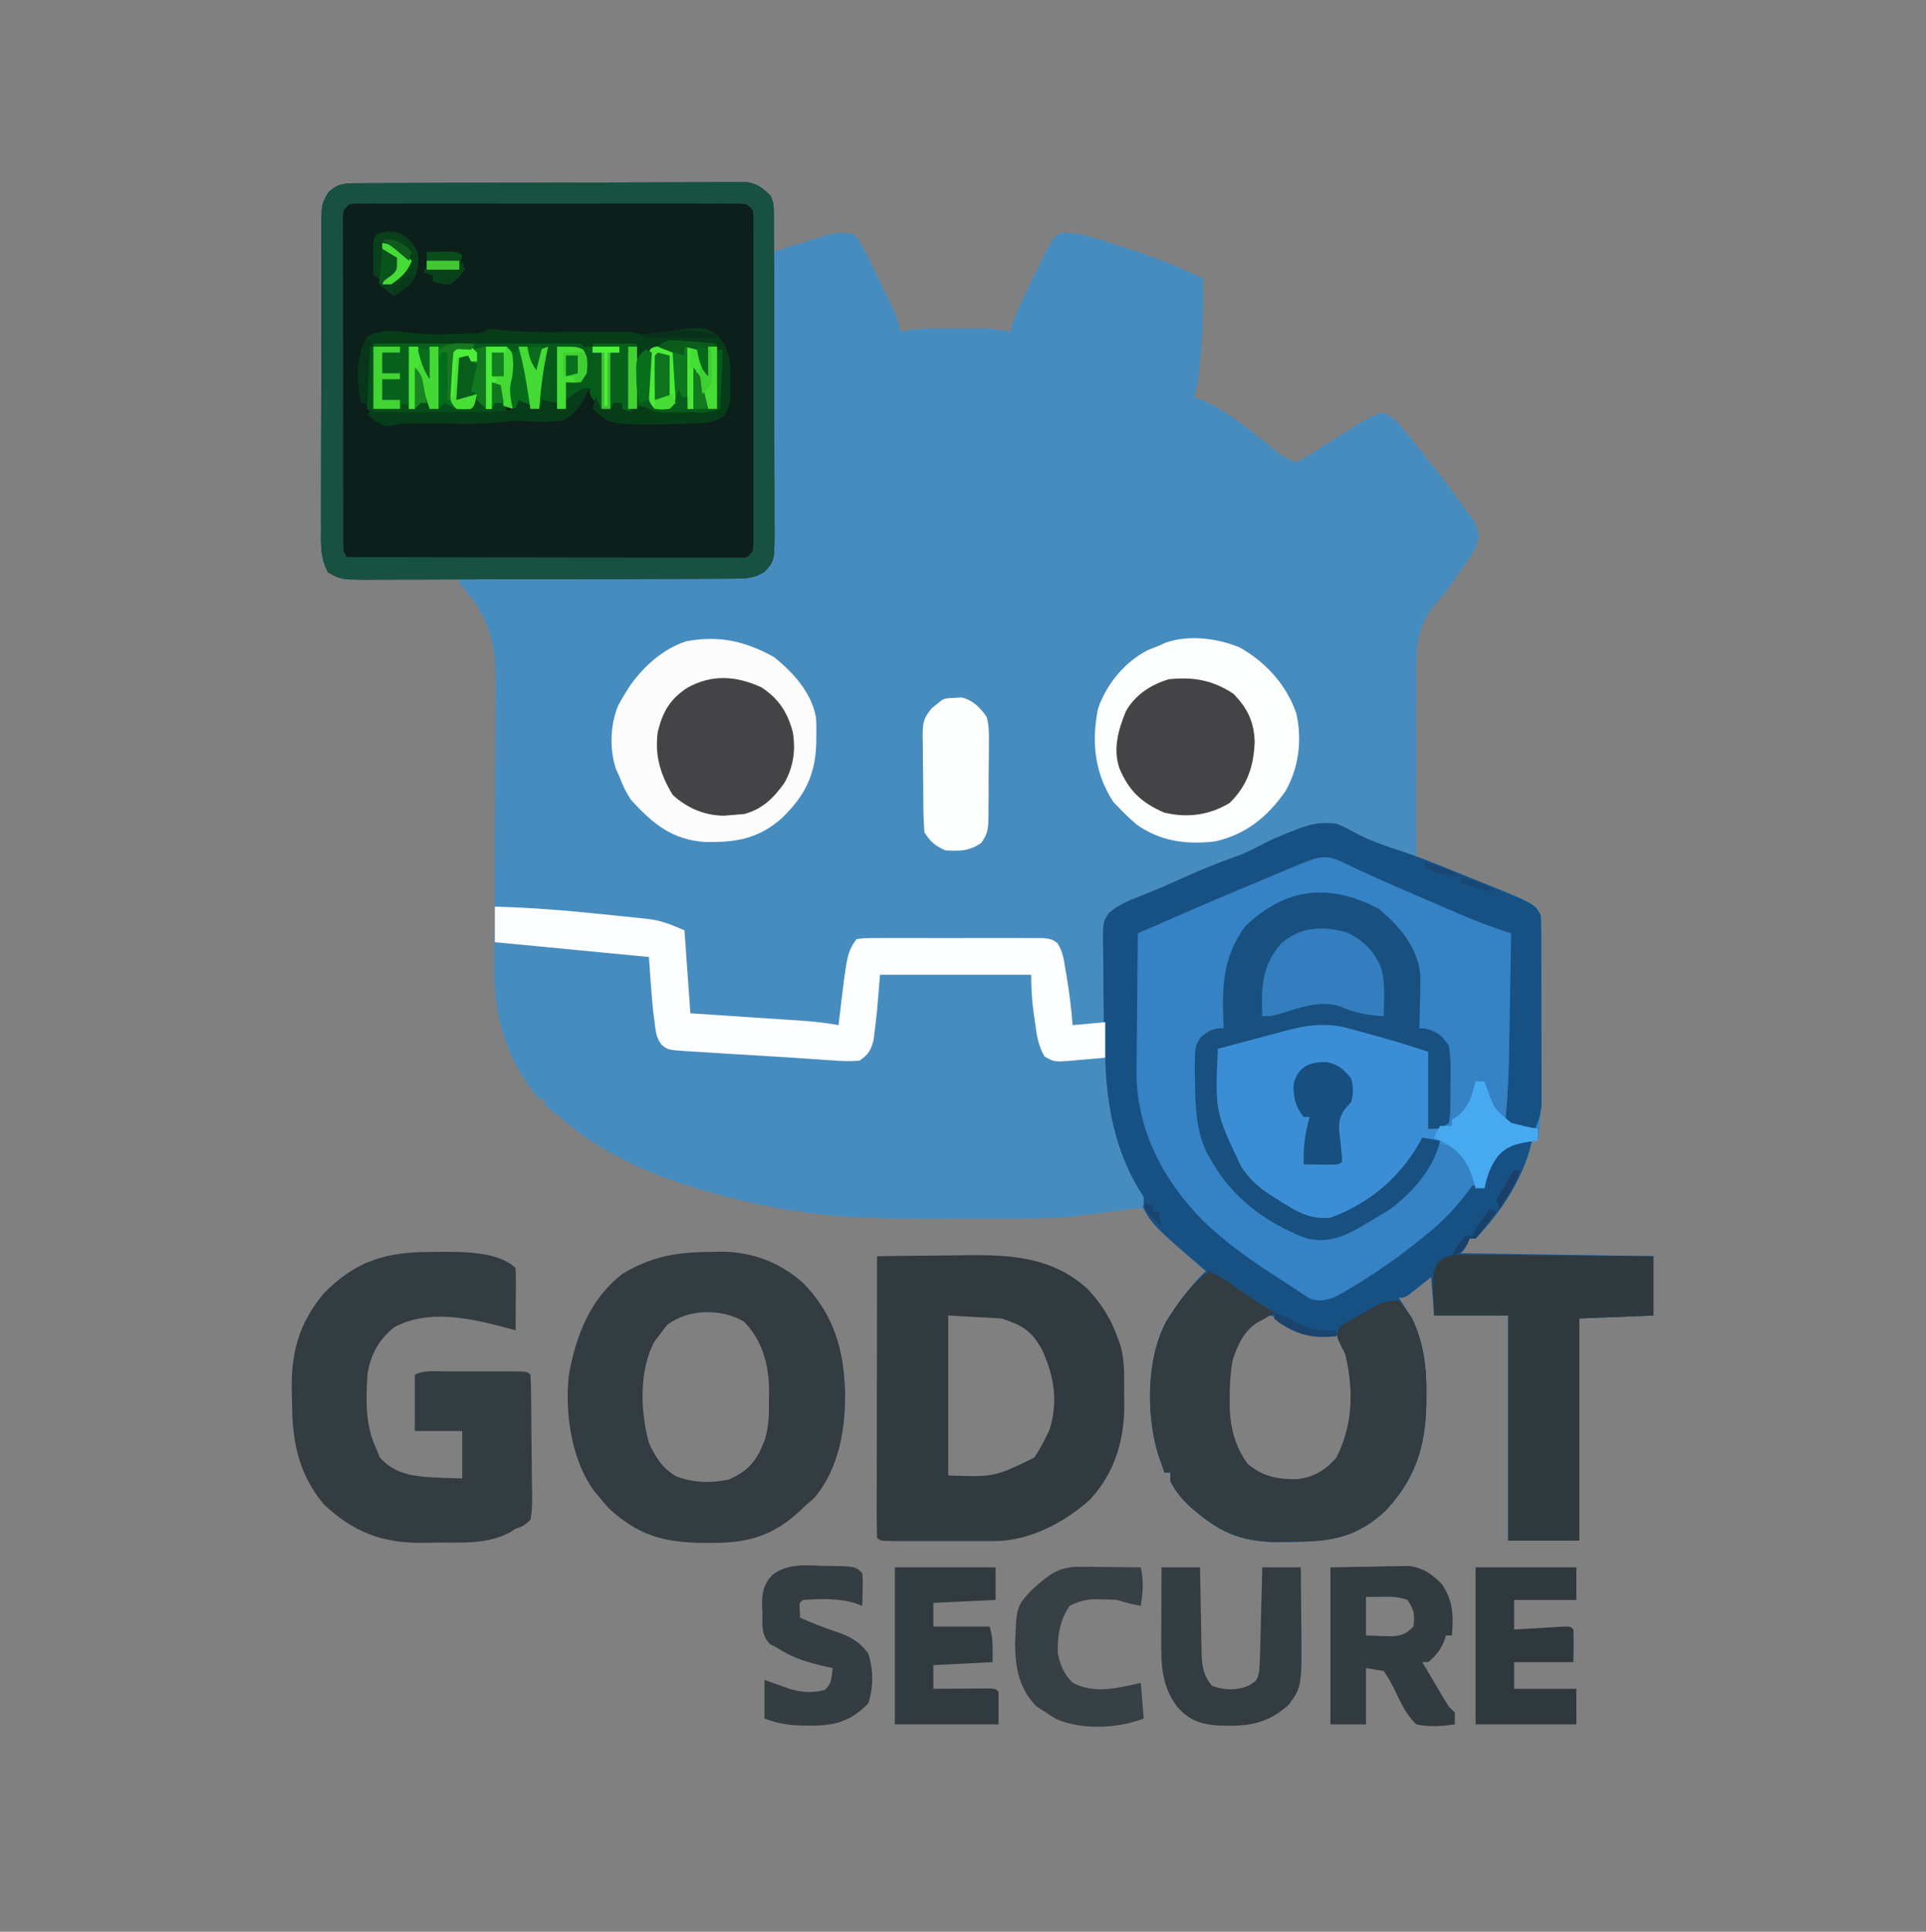 <?xml version="1.0" encoding="UTF-8"?>
<svg version="1.1" xmlns="http://www.w3.org/2000/svg" width="650" height="652">
<rect width="100%" height="100%" fill="#808080" stroke="none"/>
<path d="M0 0 C1.76 -0.011 1.76 -0.011 3.556 -0.022 C4.85 -0.024 6.144 -0.027 7.477 -0.03 C8.849 -0.036 10.22 -0.043 11.592 -0.05 C15.323 -0.067 19.055 -0.078 22.786 -0.086 C25.117 -0.091 27.448 -0.097 29.779 -0.103 C37.07 -0.123 44.361 -0.137 51.651 -0.145 C60.071 -0.155 68.489 -0.181 76.908 -0.222 C83.414 -0.252 89.919 -0.267 96.424 -0.27 C100.311 -0.272 104.197 -0.281 108.083 -0.306 C111.74 -0.33 115.396 -0.334 119.053 -0.324 C121.033 -0.323 123.014 -0.342 124.994 -0.362 C126.176 -0.355 127.358 -0.348 128.575 -0.341 C129.601 -0.343 130.626 -0.345 131.682 -0.348 C135.224 0.279 136.903 1.688 139.478 4.147 C141.133 7.457 140.579 11.138 140.541 14.772 C140.536 15.574 140.532 16.376 140.527 17.202 C140.515 19.184 140.497 21.165 140.478 23.147 C141.047 22.965 141.617 22.784 142.203 22.596 C144.812 21.77 147.426 20.958 150.041 20.147 C150.936 19.861 151.831 19.575 152.754 19.28 C162.373 16.32 162.373 16.32 167.478 17.147 C169.412 19.175 169.412 19.175 170.916 22.085 C171.768 23.707 171.768 23.707 172.638 25.362 C173.255 26.622 173.868 27.884 174.478 29.147 C174.831 29.864 175.184 30.581 175.548 31.32 C177.362 35.015 179.144 38.725 180.877 42.46 C181.305 43.382 181.305 43.382 181.741 44.323 C182.516 46.24 183.023 48.132 183.478 50.147 C184.175 49.985 184.872 49.823 185.59 49.655 C188.684 49.111 191.556 49.018 194.697 49.014 C195.876 49.013 197.056 49.012 198.271 49.01 C200.106 49.016 200.106 49.016 201.978 49.022 C203.202 49.018 204.425 49.014 205.685 49.01 C206.865 49.012 208.044 49.013 209.259 49.014 C210.333 49.015 211.406 49.017 212.511 49.018 C215.278 49.138 217.786 49.52 220.478 50.147 C220.61 49.563 220.742 48.979 220.878 48.378 C221.446 46.266 222.161 44.44 223.08 42.46 C223.401 41.766 223.723 41.072 224.055 40.358 C225.834 36.607 227.644 32.872 229.478 29.147 C229.948 28.174 229.948 28.174 230.427 27.182 C231.267 25.467 232.152 23.775 233.041 22.085 C233.537 21.124 234.033 20.164 234.545 19.175 C236.478 17.147 236.478 17.147 239.416 16.616 C245.084 17.04 250.531 19.005 255.916 20.71 C257.064 21.067 258.212 21.425 259.396 21.794 C268.385 24.657 276.989 28.044 285.478 32.147 C285.696 41.505 285.486 50.703 284.541 60.022 C284.41 61.314 284.41 61.314 284.278 62.633 C283.914 65.996 283.553 68.923 282.478 72.147 C283.201 72.417 283.925 72.686 284.67 72.964 C293.226 76.569 300.551 82.601 307.706 88.415 C311.779 91.828 311.779 91.828 316.478 94.147 C318.762 93.382 318.762 93.382 320.998 91.858 C321.856 91.328 322.713 90.798 323.597 90.253 C324.486 89.682 325.375 89.111 326.291 88.522 C328.047 87.425 329.803 86.329 331.56 85.233 C335.036 83.054 335.036 83.054 338.499 80.855 C340.971 79.339 343.239 78.206 346.06 77.51 C349.892 78.52 351.792 81.353 354.166 84.335 C354.947 85.284 354.947 85.284 355.745 86.252 C357.341 88.203 358.912 90.172 360.478 92.147 C360.94 92.723 361.401 93.299 361.877 93.893 C364.828 97.586 367.674 101.342 370.478 105.147 C370.882 105.687 371.285 106.226 371.7 106.782 C372.876 108.368 374.021 109.976 375.166 111.585 C376.161 112.975 376.161 112.975 377.177 114.393 C378.867 117.971 378.704 119.394 377.478 123.147 C375.977 125.85 374.228 128.332 372.416 130.835 C371.963 131.479 371.509 132.122 371.043 132.786 C370.577 133.445 370.111 134.105 369.631 134.784 C369.167 135.449 368.703 136.115 368.225 136.8 C366.478 139.147 366.478 139.147 364.456 141.342 C357.086 149.872 357.347 157.583 357.478 168.284 C357.471 170.017 357.46 171.75 357.445 173.483 C357.417 178.009 357.436 182.534 357.465 187.06 C357.487 191.693 357.463 196.325 357.443 200.958 C357.411 210.021 357.428 219.084 357.478 228.147 C358.636 228.364 358.636 228.364 359.817 228.586 C362.705 229.195 365.145 230.163 367.853 231.335 C371.312 232.815 374.771 234.275 378.279 235.635 C397.44 243.071 397.44 243.071 399.478 247.147 C399.575 249.224 399.606 251.303 399.608 253.382 C399.611 254.694 399.614 256.006 399.617 257.358 C399.615 258.8 399.613 260.241 399.611 261.682 C399.612 263.16 399.613 264.638 399.614 266.116 C399.615 269.22 399.613 272.325 399.609 275.429 C399.603 279.388 399.606 283.346 399.612 287.304 C399.616 290.361 399.615 293.418 399.612 296.475 C399.611 297.933 399.612 299.391 399.614 300.849 C399.624 308.346 399.513 315.709 398.478 323.147 C397.818 323.147 397.158 323.147 396.478 323.147 C396.354 323.718 396.231 324.289 396.103 324.878 C393.137 336.54 385.785 347.509 377.478 356.147 C376.818 356.147 376.158 356.147 375.478 356.147 C375.169 356.787 374.859 357.426 374.541 358.085 C373.478 360.147 373.478 360.147 372.478 361.147 C404.653 361.642 404.653 361.642 437.478 362.147 C437.478 368.747 437.478 375.347 437.478 382.147 C429.228 382.477 420.978 382.807 412.478 383.147 C412.478 407.897 412.478 432.647 412.478 458.147 C404.558 458.147 396.638 458.147 388.478 458.147 C388.478 433.067 388.478 407.987 388.478 382.147 C380.228 382.147 371.978 382.147 363.478 382.147 C363.148 377.857 362.818 373.567 362.478 369.147 C361.034 370.302 359.591 371.457 358.103 372.647 C353.728 376.147 353.728 376.147 351.478 376.147 C351.877 376.741 352.275 377.336 352.685 377.948 C353.215 378.777 353.745 379.606 354.291 380.46 C354.813 381.26 355.335 382.061 355.873 382.885 C360.037 391.346 360.984 399.756 360.853 409.085 C360.837 410.667 360.837 410.667 360.82 412.281 C360.526 426.621 357.079 437.273 347.166 447.96 C338.112 456.48 329.569 458.395 317.557 458.497 C316.142 458.514 314.727 458.541 313.312 458.579 C301.698 458.892 293.651 456.953 284.541 449.522 C283.83 448.952 283.12 448.383 282.388 447.796 C278.993 444.866 276.582 442.154 274.478 438.147 C274.478 437.157 274.478 436.167 274.478 435.147 C273.818 435.147 273.158 435.147 272.478 435.147 C271.993 433.774 271.515 432.399 271.041 431.022 C270.774 430.256 270.507 429.491 270.232 428.702 C266.277 415.299 266.398 396.534 273.095 384.159 C276.936 377.937 281.207 372.23 286.478 367.147 C286.005 366.746 285.532 366.345 285.045 365.932 C281.147 362.582 277.381 359.139 273.728 355.522 C272.587 354.393 272.587 354.393 271.424 353.241 C269.478 351.147 269.478 351.147 267.603 348.022 C265.689 345.95 265.689 345.95 263.396 346.003 C260.394 346.241 257.457 346.702 254.478 347.147 C243.309 348.688 232.373 349.46 221.095 349.448 C219.583 349.452 218.07 349.456 216.558 349.461 C213.414 349.468 210.269 349.468 207.125 349.463 C203.954 349.458 200.784 349.465 197.614 349.483 C179.381 349.587 161.49 349.396 143.478 346.147 C142.2 345.917 140.922 345.688 139.605 345.451 C136.479 344.834 133.388 344.146 130.291 343.397 C129.211 343.14 128.131 342.882 127.019 342.617 C105.866 337.413 84.967 329.839 68.478 315.147 C67.568 314.454 66.658 313.76 65.72 313.046 C64.98 312.419 64.241 311.793 63.478 311.147 C63.478 310.487 63.478 309.827 63.478 309.147 C62.818 309.147 62.158 309.147 61.478 309.147 C50.126 295.708 45.927 280.703 46.22 263.343 C46.228 262.136 46.235 260.929 46.243 259.686 C46.26 257.09 46.283 254.493 46.312 251.896 C46.358 247.775 46.371 243.653 46.378 239.531 C46.401 227.82 46.442 216.109 46.57 204.398 C46.642 197.908 46.673 191.418 46.66 184.928 C46.655 181.508 46.67 178.09 46.735 174.67 C47.012 157.912 46.263 147.469 34.478 135.147 C34.478 134.487 34.478 133.827 34.478 133.147 C32.654 133.186 32.654 133.186 30.794 133.227 C26.275 133.317 21.756 133.374 17.236 133.422 C15.281 133.447 13.327 133.481 11.372 133.524 C8.56 133.585 5.748 133.613 2.935 133.635 C2.064 133.661 1.193 133.687 0.296 133.714 C-0.525 133.714 -1.345 133.714 -2.191 133.715 C-2.908 133.726 -3.625 133.737 -4.364 133.748 C-8.036 132.725 -9.313 131.257 -11.522 128.147 C-12.263 124.254 -12.194 120.413 -12.153 116.46 C-12.16 115.277 -12.167 114.094 -12.175 112.876 C-12.189 109.64 -12.18 106.405 -12.161 103.17 C-12.144 99.779 -12.153 96.389 -12.158 92.999 C-12.163 87.306 -12.147 81.613 -12.119 75.921 C-12.087 69.344 -12.087 62.768 -12.104 56.192 C-12.12 49.859 -12.113 43.526 -12.096 37.193 C-12.089 34.501 -12.09 31.809 -12.098 29.117 C-12.103 25.356 -12.083 21.596 -12.055 17.835 C-12.065 16.162 -12.065 16.162 -12.075 14.456 C-11.981 6.91 -11.981 6.91 -9.613 2.979 C-6.283 0.062 -4.356 0.018 0 0 Z M300.478 386.147 C293.097 395.93 292.676 407.364 293.908 419.284 C295.104 425.291 297.649 430.271 301.916 434.647 C307.63 437.992 312.953 438.876 319.478 438.147 C324.703 436.493 328.123 434.499 331.478 430.147 C337.007 418.624 337.35 407.514 334.478 395.147 C333.406 391.76 333.406 391.76 331.478 389.147 C328.864 388.427 328.864 388.427 325.916 388.647 C319.889 388.479 316.431 386.84 311.537 383.425 C307.179 380.721 303.879 383.07 300.478 386.147 Z " fill="#478CBF" transform="translate(120.522,61.853)"/>
<path d="M0 0 C2.102 0.785 3.951 1.757 5.906 2.855 C11.031 5.657 16.638 7.591 22.188 9.375 C28.208 11.336 34.048 13.76 39.907 16.15 C42.078 17.032 44.254 17.901 46.43 18.77 C67.02 27.04 67.02 27.04 69 31 C69.097 33.076 69.128 35.156 69.129 37.235 C69.133 38.547 69.136 39.859 69.139 41.211 C69.137 42.652 69.135 44.094 69.133 45.535 C69.133 47.013 69.134 48.491 69.136 49.968 C69.137 53.073 69.135 56.177 69.13 59.282 C69.125 63.24 69.128 67.199 69.134 71.157 C69.138 74.214 69.136 77.271 69.134 80.328 C69.133 81.786 69.134 83.244 69.136 84.701 C69.146 92.199 69.035 99.562 68 107 C67.34 107 66.68 107 66 107 C65.876 107.571 65.752 108.142 65.625 108.73 C62.658 120.393 55.307 131.362 47 140 C46.34 140 45.68 140 45 140 C44.536 140.959 44.536 140.959 44.062 141.938 C43 144 43 144 42 145 C74.175 145.495 74.175 145.495 107 146 C107 152.6 107 159.2 107 166 C94.625 166.495 94.625 166.495 82 167 C82 191.75 82 216.5 82 242 C74.08 242 66.16 242 58 242 C58 216.92 58 191.84 58 166 C49.75 166 41.5 166 33 166 C32.67 161.71 32.34 157.42 32 153 C30.556 154.155 29.113 155.31 27.625 156.5 C23.25 160 23.25 160 21 160 C21.398 160.594 21.797 161.189 22.207 161.801 C22.737 162.63 23.267 163.459 23.812 164.312 C24.335 165.113 24.857 165.914 25.395 166.738 C29.559 175.199 30.506 183.609 30.375 192.938 C30.364 193.992 30.353 195.047 30.342 196.134 C30.048 210.474 26.6 221.126 16.688 231.812 C7.633 240.333 -0.91 242.248 -12.922 242.35 C-14.337 242.367 -15.751 242.394 -17.166 242.432 C-28.78 242.745 -36.827 240.806 -45.938 233.375 C-47.003 232.52 -47.003 232.52 -48.09 231.648 C-51.485 228.719 -53.896 226.007 -56 222 C-56 221.01 -56 220.02 -56 219 C-56.66 219 -57.32 219 -58 219 C-58.485 217.627 -58.963 216.252 -59.438 214.875 C-59.704 214.109 -59.971 213.344 -60.246 212.555 C-64.201 199.152 -64.08 180.387 -57.383 168.012 C-53.543 161.79 -49.271 156.083 -44 151 C-44.473 150.599 -44.946 150.198 -45.434 149.785 C-63.134 134.569 -63.134 134.569 -67.135 125.024 C-68.04 122.906 -68.999 120.819 -69.973 118.73 C-70.486 117.614 -70.486 117.614 -71.01 116.475 C-71.708 114.958 -72.413 113.445 -73.127 111.936 C-77.822 101.632 -78.333 91.641 -78.406 80.418 C-78.412 79.738 -78.418 79.059 -78.423 78.358 C-78.453 74.774 -78.472 71.189 -78.48 67.604 C-78.492 63.914 -78.54 60.225 -78.596 56.535 C-78.634 53.681 -78.644 50.827 -78.647 47.972 C-78.653 46.612 -78.669 45.251 -78.696 43.89 C-78.886 33.322 -78.886 33.322 -76.711 30.076 C-73.801 27.58 -70.312 26.036 -66.75 24.688 C-61.404 22.584 -56.171 20.304 -50.938 17.938 C-45.175 15.345 -39.415 12.996 -33.441 10.926 C-29.99 9.617 -26.77 7.932 -23.496 6.234 C-20.085 4.547 -16.579 3.167 -13.031 1.797 C-8.388 -0.025 -5.069 -0.596 0 0 Z M-30 170 C-37.381 179.782 -37.802 191.217 -36.57 203.137 C-35.374 209.144 -32.83 214.123 -28.562 218.5 C-22.848 221.845 -17.525 222.729 -11 222 C-5.775 220.345 -2.355 218.352 1 214 C6.529 202.477 6.872 191.367 4 179 C2.928 175.613 2.928 175.613 1 173 C-1.614 172.28 -1.614 172.28 -4.562 172.5 C-10.589 172.332 -14.047 170.693 -18.941 167.277 C-23.299 164.574 -26.599 166.923 -30 170 Z " fill="#3582C5" transform="translate(451,278)"/>
<path d="M0 0 C1.76 -0.011 1.76 -0.011 3.556 -0.022 C4.85 -0.024 6.144 -0.027 7.477 -0.03 C8.849 -0.036 10.22 -0.043 11.592 -0.05 C15.323 -0.067 19.055 -0.078 22.786 -0.086 C25.117 -0.091 27.448 -0.097 29.779 -0.103 C37.07 -0.123 44.361 -0.137 51.651 -0.145 C60.071 -0.155 68.489 -0.181 76.908 -0.222 C83.414 -0.252 89.919 -0.267 96.424 -0.27 C100.311 -0.272 104.197 -0.281 108.083 -0.306 C111.74 -0.33 115.396 -0.334 119.053 -0.324 C121.033 -0.323 123.014 -0.342 124.994 -0.362 C126.176 -0.355 127.358 -0.348 128.575 -0.341 C129.601 -0.343 130.626 -0.345 131.682 -0.348 C135.224 0.279 136.903 1.688 139.478 4.147 C140.701 6.592 140.609 8.176 140.619 10.91 C140.624 11.915 140.63 12.92 140.636 13.956 C140.638 15.616 140.638 15.616 140.639 17.311 C140.644 18.473 140.649 19.636 140.654 20.834 C140.669 24.695 140.676 28.556 140.681 32.417 C140.686 34.416 140.69 36.416 140.694 38.416 C140.706 43.99 140.714 49.563 140.717 55.137 C140.722 62.345 140.739 69.553 140.768 76.761 C140.79 82.332 140.8 87.903 140.801 93.474 C140.802 96.802 140.81 100.129 140.826 103.456 C140.843 107.169 140.841 110.882 140.835 114.596 C140.844 115.697 140.853 116.798 140.863 117.932 C140.81 127.477 140.81 127.477 137.478 131.147 C134.19 133.22 131.565 133.404 127.716 133.421 C126.54 133.431 125.363 133.441 124.151 133.452 C122.221 133.453 122.221 133.453 120.252 133.454 C118.88 133.461 117.508 133.47 116.137 133.479 C112.413 133.501 108.69 133.51 104.967 133.515 C102.641 133.518 100.314 133.525 97.988 133.532 C89.871 133.556 81.754 133.569 73.637 133.573 C66.071 133.576 58.506 133.606 50.941 133.648 C44.444 133.683 37.948 133.698 31.451 133.699 C27.571 133.7 23.692 133.709 19.812 133.737 C16.163 133.763 12.515 133.765 8.867 133.749 C6.891 133.747 4.916 133.769 2.94 133.791 C-5.474 133.722 -5.474 133.722 -9.817 131.34 C-12.431 126.444 -12.21 121.931 -12.153 116.46 C-12.16 115.277 -12.167 114.094 -12.175 112.876 C-12.189 109.64 -12.18 106.405 -12.161 103.17 C-12.144 99.779 -12.153 96.389 -12.158 92.999 C-12.163 87.306 -12.147 81.613 -12.119 75.921 C-12.087 69.344 -12.087 62.768 -12.104 56.192 C-12.12 49.859 -12.113 43.526 -12.096 37.193 C-12.089 34.501 -12.09 31.809 -12.098 29.117 C-12.103 25.356 -12.083 21.596 -12.055 17.835 C-12.065 16.162 -12.065 16.162 -12.075 14.456 C-11.981 6.91 -11.981 6.91 -9.613 2.979 C-6.283 0.062 -4.356 0.018 0 0 Z " fill="#0C1F1B" transform="translate(120.522,61.853)"/>
<path d="M0 0 C2.102 0.785 3.951 1.757 5.906 2.855 C11.031 5.657 16.638 7.591 22.188 9.375 C28.208 11.336 34.048 13.76 39.907 16.15 C42.078 17.032 44.254 17.901 46.43 18.77 C67.02 27.04 67.02 27.04 69 31 C69.102 33.097 69.138 35.198 69.145 37.298 C69.149 37.944 69.152 38.59 69.155 39.255 C69.165 41.395 69.167 43.535 69.168 45.676 C69.171 47.163 69.175 48.65 69.178 50.138 C69.184 53.259 69.186 56.38 69.185 59.502 C69.185 63.496 69.199 67.491 69.216 71.486 C69.227 74.56 69.229 77.633 69.229 80.707 C69.23 82.18 69.234 83.652 69.242 85.124 C69.252 87.188 69.249 89.25 69.243 91.314 C69.244 92.487 69.246 93.66 69.247 94.869 C69.001 97.984 68.329 100.191 67 103 C62.972 103.183 60.516 102.942 57 101 C57.069 100.279 57.137 99.559 57.208 98.816 C57.878 91.355 58.2 83.942 58.316 76.453 C58.348 74.747 58.348 74.747 58.379 73.007 C58.444 69.421 58.503 65.836 58.562 62.25 C58.606 59.799 58.649 57.349 58.693 54.898 C58.8 48.932 58.902 42.966 59 37 C58.442 36.822 57.884 36.643 57.309 36.46 C52.123 34.771 47.1 32.877 42.098 30.707 C41.381 30.399 40.665 30.092 39.927 29.775 C38.413 29.124 36.9 28.472 35.388 27.818 C33.038 26.802 30.686 25.792 28.333 24.783 C21.819 21.984 15.315 19.175 8.879 16.199 C8.049 15.817 7.22 15.435 6.365 15.042 C4.925 14.372 3.49 13.691 2.063 12.995 C-1.869 11.163 -3.86 10.866 -8 12 C-10.546 12.967 -13.048 13.967 -15.555 15.027 C-16.292 15.335 -17.03 15.643 -17.789 15.96 C-19.359 16.616 -20.927 17.274 -22.495 17.935 C-24.803 18.907 -27.114 19.873 -29.426 20.838 C-42.005 26.101 -54.506 31.54 -67 37 C-67.093 44.207 -67.164 51.414 -67.207 58.622 C-67.228 61.97 -67.258 65.318 -67.302 68.666 C-67.351 72.532 -67.373 76.396 -67.391 80.262 C-67.411 81.441 -67.432 82.621 -67.453 83.837 C-67.458 103.226 -58.44 120.464 -45 134 C-37.022 141.707 -28.057 147.983 -18.71 153.907 C-17.138 154.912 -15.587 155.951 -14.039 156.992 C-13.181 157.552 -12.322 158.111 -11.438 158.688 C-10.714 159.166 -9.991 159.644 -9.246 160.137 C-6.01 161.38 -4.334 160.975 -1 160 C1.974 158.538 4.761 156.829 7.562 155.062 C8.354 154.57 9.145 154.078 9.961 153.571 C16.999 149.127 23.579 144.297 30 139 C30.842 138.312 31.684 137.623 32.551 136.914 C37.789 132.459 41.986 127.575 46 122 C47.98 122.495 47.98 122.495 50 123 C50.075 122.42 50.15 121.84 50.227 121.242 C51.092 116.098 52.266 112.614 56.203 109.086 C59.38 107.166 62.331 107.127 66 107 C63.312 119.405 55.746 130.905 47 140 C46.34 140 45.68 140 45 140 C44.536 140.959 44.536 140.959 44.062 141.938 C43 144 43 144 42 145 C74.175 145.495 74.175 145.495 107 146 C107 152.6 107 159.2 107 166 C94.625 166.495 94.625 166.495 82 167 C82 191.75 82 216.5 82 242 C74.08 242 66.16 242 58 242 C58 216.92 58 191.84 58 166 C49.75 166 41.5 166 33 166 C32.67 161.71 32.34 157.42 32 153 C30.556 154.155 29.113 155.31 27.625 156.5 C23.25 160 23.25 160 21 160 C21.398 160.594 21.797 161.189 22.207 161.801 C22.737 162.63 23.267 163.459 23.812 164.312 C24.335 165.113 24.857 165.914 25.395 166.738 C29.559 175.199 30.506 183.609 30.375 192.938 C30.364 193.992 30.353 195.047 30.342 196.134 C30.048 210.474 26.6 221.126 16.688 231.812 C7.633 240.333 -0.91 242.248 -12.922 242.35 C-14.337 242.367 -15.751 242.394 -17.166 242.432 C-28.78 242.745 -36.827 240.806 -45.938 233.375 C-47.003 232.52 -47.003 232.52 -48.09 231.648 C-51.485 228.719 -53.896 226.007 -56 222 C-56 221.01 -56 220.02 -56 219 C-56.66 219 -57.32 219 -58 219 C-58.485 217.627 -58.963 216.252 -59.438 214.875 C-59.704 214.109 -59.971 213.344 -60.246 212.555 C-64.201 199.152 -64.08 180.387 -57.383 168.012 C-53.543 161.79 -49.271 156.083 -44 151 C-44.473 150.599 -44.946 150.198 -45.434 149.785 C-63.134 134.569 -63.134 134.569 -67.135 125.024 C-68.04 122.906 -68.999 120.819 -69.973 118.73 C-70.486 117.614 -70.486 117.614 -71.01 116.475 C-71.708 114.958 -72.413 113.445 -73.127 111.936 C-77.822 101.632 -78.333 91.641 -78.406 80.418 C-78.412 79.738 -78.418 79.059 -78.423 78.358 C-78.453 74.774 -78.472 71.189 -78.48 67.604 C-78.492 63.914 -78.54 60.225 -78.596 56.535 C-78.634 53.681 -78.644 50.827 -78.647 47.972 C-78.653 46.612 -78.669 45.251 -78.696 43.89 C-78.886 33.322 -78.886 33.322 -76.711 30.076 C-73.801 27.58 -70.312 26.036 -66.75 24.688 C-61.404 22.584 -56.171 20.304 -50.938 17.938 C-45.175 15.345 -39.415 12.996 -33.441 10.926 C-29.99 9.617 -26.77 7.932 -23.496 6.234 C-20.085 4.547 -16.579 3.167 -13.031 1.797 C-8.388 -0.025 -5.069 -0.596 0 0 Z M-30 170 C-37.381 179.782 -37.802 191.217 -36.57 203.137 C-35.374 209.144 -32.83 214.123 -28.562 218.5 C-22.848 221.845 -17.525 222.729 -11 222 C-5.775 220.345 -2.355 218.352 1 214 C6.529 202.477 6.872 191.367 4 179 C2.928 175.613 2.928 175.613 1 173 C-1.614 172.28 -1.614 172.28 -4.562 172.5 C-10.589 172.332 -14.047 170.693 -18.941 167.277 C-23.299 164.574 -26.599 166.923 -30 170 Z " fill="#175184" transform="translate(451,278)"/>
<path d="M0 0 C9.982 -0.293 19.711 0.468 29.624 1.544 C32.154 1.816 34.686 2.065 37.219 2.314 C38.836 2.486 40.453 2.658 42.07 2.832 C42.823 2.904 43.576 2.976 44.352 3.05 C47.211 3.377 49.513 3.685 51.954 5.265 C53.328 7.544 53.492 9.276 53.66 11.93 C53.732 12.89 53.803 13.85 53.877 14.84 C53.938 15.841 53.999 16.843 54.062 17.875 C54.192 19.852 54.328 21.829 54.473 23.805 C54.554 25.119 54.554 25.119 54.637 26.46 C55.074 29.519 55.75 32.75 58 35 C59.698 35.211 61.404 35.359 63.111 35.481 C64.749 35.601 64.749 35.601 66.421 35.723 C67.612 35.805 68.804 35.888 70.031 35.973 C71.251 36.06 72.472 36.147 73.729 36.237 C76.987 36.469 80.245 36.697 83.504 36.923 C86.787 37.152 90.069 37.391 93.352 37.627 C95.87 37.805 98.388 37.983 100.906 38.16 C102.082 38.245 103.257 38.329 104.468 38.416 C107.644 38.634 110.821 38.828 114 39 C114.894 39.052 115.787 39.104 116.708 39.157 C119.373 39.287 119.373 39.287 123 39 C129.803 32.197 128.48 20.5 130 11 C146.83 11 163.66 11 181 11 C182.98 23.375 182.98 23.375 185 36 C187.541 39.119 187.541 39.119 189.993 39.341 C190.731 39.325 191.47 39.309 192.23 39.293 C193.434 39.278 193.434 39.278 194.662 39.264 C195.495 39.239 196.329 39.213 197.188 39.188 C198.455 39.167 198.455 39.167 199.748 39.146 C201.832 39.111 203.916 39.057 206 39 C206.056 40.524 206.056 40.524 206.113 42.078 C206.802 57.663 210.211 72.816 219 86 C219 86.99 219 87.98 219 89 C215.834 89.481 212.667 89.959 209.5 90.438 C208.613 90.572 207.726 90.707 206.812 90.846 C205.936 90.978 205.059 91.11 204.156 91.246 C203.36 91.367 202.564 91.487 201.744 91.611 C200.839 91.739 199.933 91.868 199 92 C197.893 92.176 196.787 92.353 195.647 92.534 C188.969 93.352 182.214 93.186 175.496 93.203 C174.375 93.207 174.375 93.207 173.232 93.212 C169.263 93.227 165.294 93.236 161.325 93.24 C158.094 93.245 154.862 93.258 151.63 93.281 C133.212 93.409 115.193 93.303 97 90 C95.723 89.77 94.445 89.54 93.129 89.304 C90.002 88.687 86.91 87.999 83.812 87.25 C82.733 86.993 81.653 86.735 80.541 86.47 C59.387 81.265 38.489 73.692 22 59 C21.09 58.306 20.18 57.613 19.242 56.898 C18.502 56.272 17.762 55.645 17 55 C17 54.34 17 53.68 17 53 C16.34 53 15.68 53 15 53 C1.487 37.002 -0.543 20.164 0 0 Z " fill="#478CBF" transform="translate(167,318)"/>
<path d="M0 0 C6.437 -0.103 12.874 -0.172 19.312 -0.22 C21.496 -0.24 23.679 -0.267 25.863 -0.302 C42.368 -0.559 58.029 -0.79 71 11 C75.539 15.857 78.761 20.755 81 27 C81.521 28.4 81.521 28.4 82.053 29.828 C83.654 35.193 83.369 40.563 83.375 46.125 C83.399 47.285 83.424 48.445 83.449 49.641 C83.49 61.926 80.362 72.766 72 82 C63.42 89.811 51.467 96.117 39.615 96.129 C38.757 96.133 37.9 96.136 37.016 96.139 C36.1 96.137 35.183 96.135 34.238 96.133 C33.292 96.134 32.345 96.135 31.37 96.136 C29.374 96.136 27.378 96.135 25.382 96.13 C22.314 96.125 19.246 96.13 16.178 96.137 C14.24 96.136 12.301 96.135 10.363 96.133 C8.979 96.136 8.979 96.136 7.567 96.139 C1.115 96.115 1.115 96.115 0 95 C-0.095 92.048 -0.126 89.119 -0.114 86.166 C-0.114 85.239 -0.114 84.312 -0.114 83.357 C-0.113 80.279 -0.105 77.2 -0.098 74.121 C-0.096 71.993 -0.094 69.864 -0.093 67.736 C-0.09 62.121 -0.08 56.507 -0.069 50.893 C-0.058 45.169 -0.054 39.445 -0.049 33.721 C-0.038 22.48 -0.021 11.24 0 0 Z M24 20 C24 37.82 24 55.64 24 74 C39.521 74.528 39.521 74.528 53 68 C54.622 65.721 55.752 63.541 57 61 C57.588 59.824 57.588 59.824 58.188 58.625 C61.127 49.128 59.844 40.554 55.688 31.625 C52.21 25.137 49.065 23.355 42 21 C36.06 20.67 30.12 20.34 24 20 Z " fill="#303A3F" transform="translate(296,424)"/>
<path d="M0 0 C1.169 -0.033 2.337 -0.066 3.541 -0.1 C14.359 -0.166 23.655 3.223 31.812 10.438 C40.909 19.577 45.014 30.658 45.812 43.438 C45.865 44.221 45.918 45.005 45.973 45.812 C46.416 58.758 44.152 73.07 35.5 83.125 C34.17 84.27 34.17 84.27 32.812 85.438 C31.95 86.267 31.95 86.267 31.07 87.113 C21.568 96.024 13 98.342 0.062 98.188 C-0.603 98.184 -1.268 98.18 -1.954 98.176 C-15.261 98.047 -23.817 95.636 -33.75 86.5 C-34.928 85.174 -36.077 83.821 -37.188 82.438 C-37.654 81.892 -38.121 81.347 -38.602 80.785 C-46.399 70.237 -48.634 54.104 -47.188 41.438 C-44.804 28.214 -40.056 15.887 -29.188 7.438 C-19.599 1.619 -11.09 0.054 0 0 Z M-14.062 24.625 C-15.114 26.017 -15.114 26.017 -16.188 27.438 C-16.909 28.386 -17.631 29.335 -18.375 30.312 C-23.62 40.204 -23.047 53.958 -20.188 64.438 C-18.034 69.2 -15.59 73.034 -11.008 75.711 C-5.066 77.952 0.751 78.111 6.938 76.75 C13.832 73.603 16.358 70.139 18.988 63.246 C20.343 58.63 20.393 54.218 20.312 49.438 C20.328 48.517 20.343 47.597 20.359 46.648 C20.311 38.051 18.045 29.67 11.812 23.438 C4.083 18.974 -6.931 19.199 -14.062 24.625 Z " fill="#323C41" transform="translate(239.188,422.562)"/>
<path d="M0 0 C1.186 -0.02 2.372 -0.04 3.594 -0.061 C10.786 -0.057 22.768 -0.044 28.25 5.438 C28.337 6.999 28.357 8.565 28.348 10.129 C28.343 11.545 28.343 11.545 28.338 12.99 C28.325 14.48 28.325 14.48 28.312 16 C28.308 16.997 28.303 17.994 28.299 19.021 C28.287 21.494 28.271 23.965 28.25 26.438 C27.197 26.149 26.144 25.86 25.059 25.562 C12.992 22.398 -1.127 19.121 -12.75 25.438 C-18.074 29.72 -20.704 34.75 -21.75 41.438 C-22.229 50.088 -22.536 58.439 -18.75 66.438 C-18.379 67.366 -18.008 68.294 -17.625 69.25 C-13.565 73.987 -8.45 75.368 -2.379 75.906 C1.833 76.212 6.021 76.304 10.25 76.438 C10.25 71.157 10.25 65.877 10.25 60.438 C4.97 60.438 -0.31 60.438 -5.75 60.438 C-5.75 54.167 -5.75 47.898 -5.75 41.438 C-2.587 39.856 0.813 40.296 4.285 40.305 C5.476 40.303 5.476 40.303 6.691 40.302 C8.369 40.301 10.048 40.303 11.727 40.307 C14.306 40.312 16.884 40.307 19.463 40.301 C21.091 40.301 22.719 40.303 24.348 40.305 C25.124 40.303 25.9 40.301 26.699 40.299 C32.135 40.323 32.135 40.323 33.25 41.438 C33.369 42.956 33.42 44.479 33.443 46.001 C33.459 46.973 33.475 47.944 33.492 48.945 C33.536 53.391 33.577 57.837 33.6 62.283 C33.617 64.633 33.644 66.982 33.682 69.331 C33.737 72.708 33.759 76.084 33.773 79.461 C33.796 80.514 33.819 81.567 33.842 82.652 C33.834 85.339 33.787 87.805 33.25 90.438 C30.948 92.489 30.948 92.489 28.25 93.438 C27.646 93.816 27.042 94.194 26.419 94.583 C19.322 98.391 11.691 98.112 3.849 98.069 C1.452 98.063 -0.941 98.109 -3.338 98.16 C-16.773 98.271 -26.541 94.547 -36.484 85.148 C-44.642 75.387 -47.017 64.72 -47.155 52.308 C-47.176 50.872 -47.21 49.436 -47.258 48.001 C-47.69 34.725 -45.214 24.41 -36.438 13.938 C-25.602 2.884 -15.232 -0.09 0 0 Z " fill="#323C41" transform="translate(145.75,422.562)"/>
<path d="M0 0 C3.172 1.477 5.911 3.273 8.75 5.312 C13.076 8.38 17.476 11.235 22 14 C19 16 19 16 16.125 17.5 C11.664 20.537 9.677 24.996 8 30 C7.21 34.354 7 38.579 7 43 C7 44.038 7 45.075 7 46.145 C7.293 53.266 8.849 59.129 13 65 C18.303 69.437 22.965 70.307 29.688 70.219 C35.291 69.689 39.308 67.213 43 63 C48.697 51.678 48.829 40.182 46 28 C45.459 26.933 44.917 25.865 44.359 24.766 C43 22 43 22 44 19 C45.519 17.833 45.519 17.833 47.457 16.738 C48.158 16.342 48.858 15.946 49.58 15.537 C50.317 15.133 51.053 14.729 51.812 14.312 C52.538 13.897 53.263 13.481 54.01 13.053 C57.79 10.947 59.518 10 64 10 C65.598 11.582 65.598 11.582 67.062 13.812 C67.791 14.874 67.791 14.874 68.535 15.957 C72.577 24.354 73.504 32.718 73.375 41.938 C73.364 42.992 73.353 44.047 73.342 45.134 C73.048 59.474 69.6 70.126 59.688 80.812 C50.633 89.333 42.09 91.248 30.078 91.35 C28.663 91.367 27.249 91.394 25.834 91.432 C14.22 91.745 6.173 89.806 -2.938 82.375 C-4.003 81.52 -4.003 81.52 -5.09 80.648 C-8.485 77.719 -10.896 75.007 -13 71 C-13 70.01 -13 69.02 -13 68 C-13.66 68 -14.32 68 -15 68 C-15.485 66.627 -15.963 65.252 -16.438 63.875 C-16.704 63.109 -16.971 62.344 -17.246 61.555 C-21.201 48.152 -21.08 29.387 -14.383 17.012 C-10.354 10.485 -6.175 4.632 0 0 Z " fill="#323C41" transform="translate(408,429)"/>
<path d="M0 0 C0.985 0.261 1.971 0.522 2.986 0.791 C19.634 5.259 19.634 5.259 21.562 7.188 C21.662 8.775 21.693 10.367 21.695 11.957 C21.697 12.928 21.698 13.9 21.699 14.9 C21.695 15.923 21.691 16.946 21.688 18 C21.691 19.011 21.695 20.023 21.699 21.064 C21.698 22.04 21.697 23.015 21.695 24.02 C21.694 24.914 21.693 25.808 21.692 26.73 C21.571 29.024 21.207 30.989 20.562 33.188 C23.203 32.858 25.843 32.528 28.562 32.188 C28.562 31.527 28.562 30.867 28.562 30.188 C29.707 29.414 29.707 29.414 30.875 28.625 C34.516 25.323 35.339 21.845 36.562 17.188 C37.553 17.188 38.542 17.188 39.562 17.188 C39.909 18.201 39.909 18.201 40.262 19.234 C42.81 26.45 42.81 26.45 48.562 31.188 C51.537 32.049 54.509 32.682 57.562 33.188 C57.562 34.508 57.562 35.828 57.562 37.188 C56.91 37.251 56.258 37.314 55.586 37.379 C50.807 38.049 47.375 38.7 44.062 42.375 C41.507 45.811 40.414 49.017 39.562 53.188 C38.572 53.188 37.583 53.188 36.562 53.188 C36.404 52.596 36.245 52.004 36.082 51.395 C34.535 46.155 33.194 42.439 28.562 39.188 C25.259 38.225 21.971 37.631 18.562 37.188 C18.211 37.828 17.859 38.469 17.496 39.129 C10.694 51.047 0.776 59.783 -12.438 64.188 C-20.432 65.609 -27.847 59.75 -34.125 55.438 C-43.426 48.422 -49.027 39.612 -51.438 28.188 C-51.517 26.455 -51.545 24.719 -51.535 22.984 C-51.532 22.005 -51.529 21.025 -51.525 20.016 C-51.517 19 -51.509 17.984 -51.5 16.938 C-51.495 15.906 -51.491 14.875 -51.486 13.812 C-51.475 11.271 -51.458 8.729 -51.438 6.188 C-44.646 3.849 -37.817 1.839 -30.875 0 C-29.886 -0.273 -28.896 -0.545 -27.877 -0.826 C-17.47 -3.581 -10.342 -2.85 0 0 Z " fill="#3B8ED5" transform="translate(461.438,347.812)"/>
<path d="M0 0 C6.911 5.786 12.914 12.673 14.004 21.945 C14.079 24.745 14.039 27.513 13.938 30.312 C13.919 31.273 13.901 32.234 13.883 33.225 C13.836 35.567 13.771 37.908 13.688 40.25 C14.77 40.343 14.77 40.343 15.875 40.438 C19.953 41.616 21.272 42.699 23.688 46.25 C24.379 50.659 24.294 54.985 24.188 59.438 C24.191 61.239 24.191 61.239 24.195 63.076 C24.121 69.631 24.121 69.631 23.688 72.25 C20.688 74.25 20.688 74.25 16.688 74.25 C16.688 65.67 16.688 57.09 16.688 48.25 C9.837 45.966 3.089 43.907 -3.875 42.062 C-4.864 41.79 -5.854 41.517 -6.873 41.236 C-7.844 40.979 -8.816 40.722 -9.816 40.457 C-10.681 40.225 -11.545 39.992 -12.436 39.753 C-19.003 38.604 -24.475 39.293 -30.875 41 C-31.552 41.178 -32.229 41.355 -32.926 41.538 C-35.057 42.1 -37.185 42.674 -39.312 43.25 C-40.769 43.636 -42.226 44.022 -43.684 44.406 C-47.229 45.344 -50.772 46.294 -54.312 47.25 C-55.256 68.47 -55.256 68.47 -46.312 87.25 C-45.589 88.196 -44.866 89.142 -44.121 90.117 C-41.287 93.505 -38.053 95.706 -34.312 98 C-33.709 98.385 -33.106 98.771 -32.484 99.168 C-27.034 102.592 -22.848 104.861 -16.312 104.25 C-2.617 99.204 7.906 90.03 14.688 77.25 C16.668 77.58 18.648 77.91 20.688 78.25 C18.783 87.332 11.33 95.782 4.078 101.199 C1.33 102.988 -1.456 104.64 -4.312 106.25 C-5.162 106.759 -6.011 107.268 -6.887 107.793 C-12.709 111.056 -17.674 112.705 -24.312 111.25 C-37.669 106.228 -49.231 97.812 -56.312 85.25 C-56.819 84.401 -57.326 83.551 -57.848 82.676 C-61.715 74.779 -61.863 66.925 -62 58.25 C-62.032 57.056 -62.063 55.862 -62.095 54.631 C-62.044 46.35 -62.044 46.35 -60.034 43.328 C-57.464 41.062 -55.746 40.25 -52.312 40.25 C-52.371 39.018 -52.429 37.785 -52.488 36.516 C-52.868 24.962 -52.151 15.532 -45.062 5.875 C-31.358 -7.207 -16.656 -8.799 0 0 Z " fill="#185080" transform="translate(465.312,306.75)"/>
<path d="M0 0 C1.76 -0.011 1.76 -0.011 3.556 -0.022 C4.85 -0.024 6.144 -0.027 7.477 -0.03 C8.849 -0.036 10.22 -0.043 11.592 -0.05 C15.323 -0.067 19.055 -0.078 22.786 -0.086 C25.117 -0.091 27.448 -0.097 29.779 -0.103 C37.07 -0.123 44.361 -0.137 51.651 -0.145 C60.071 -0.155 68.489 -0.181 76.908 -0.222 C83.414 -0.252 89.919 -0.267 96.424 -0.27 C100.311 -0.272 104.197 -0.281 108.083 -0.306 C111.74 -0.33 115.396 -0.334 119.053 -0.324 C121.033 -0.323 123.014 -0.342 124.994 -0.362 C126.176 -0.355 127.358 -0.348 128.575 -0.341 C129.601 -0.343 130.626 -0.345 131.682 -0.348 C135.224 0.279 136.903 1.688 139.478 4.147 C140.701 6.592 140.609 8.176 140.619 10.91 C140.624 11.915 140.63 12.92 140.636 13.956 C140.638 15.616 140.638 15.616 140.639 17.311 C140.644 18.473 140.649 19.636 140.654 20.834 C140.669 24.695 140.676 28.556 140.681 32.417 C140.686 34.416 140.69 36.416 140.694 38.416 C140.706 43.99 140.714 49.563 140.717 55.137 C140.722 62.345 140.739 69.553 140.768 76.761 C140.79 82.332 140.8 87.903 140.801 93.474 C140.802 96.802 140.81 100.129 140.826 103.456 C140.843 107.169 140.841 110.882 140.835 114.596 C140.844 115.697 140.853 116.798 140.863 117.932 C140.81 127.477 140.81 127.477 137.478 131.147 C134.19 133.22 131.565 133.404 127.716 133.421 C126.54 133.431 125.363 133.441 124.151 133.452 C122.221 133.453 122.221 133.453 120.252 133.454 C118.88 133.461 117.508 133.47 116.137 133.479 C112.413 133.501 108.69 133.51 104.967 133.515 C102.641 133.518 100.314 133.525 97.988 133.532 C89.871 133.556 81.754 133.569 73.637 133.573 C66.071 133.576 58.506 133.606 50.941 133.648 C44.444 133.683 37.948 133.698 31.451 133.699 C27.571 133.7 23.692 133.709 19.812 133.737 C16.163 133.763 12.515 133.765 8.867 133.749 C6.891 133.747 4.916 133.769 2.94 133.791 C-5.474 133.722 -5.474 133.722 -9.817 131.34 C-12.431 126.444 -12.21 121.931 -12.153 116.46 C-12.16 115.277 -12.167 114.094 -12.175 112.876 C-12.189 109.64 -12.18 106.405 -12.161 103.17 C-12.144 99.779 -12.153 96.389 -12.158 92.999 C-12.163 87.306 -12.147 81.613 -12.119 75.921 C-12.087 69.344 -12.087 62.768 -12.104 56.192 C-12.12 49.859 -12.113 43.526 -12.096 37.193 C-12.089 34.501 -12.09 31.809 -12.098 29.117 C-12.103 25.356 -12.083 21.596 -12.055 17.835 C-12.065 16.162 -12.065 16.162 -12.075 14.456 C-11.981 6.91 -11.981 6.91 -9.613 2.979 C-6.283 0.062 -4.356 0.018 0 0 Z M-4.522 9.147 C-4.823 11.265 -4.823 11.265 -4.769 13.74 C-4.773 14.708 -4.777 15.675 -4.782 16.672 C-4.776 17.737 -4.771 18.802 -4.765 19.899 C-4.767 21.018 -4.769 22.137 -4.77 23.289 C-4.774 27.002 -4.763 30.715 -4.752 34.428 C-4.751 36.999 -4.751 39.57 -4.751 42.14 C-4.749 47.534 -4.741 52.928 -4.728 58.321 C-4.712 64.562 -4.707 70.802 -4.707 77.043 C-4.708 83.04 -4.703 89.037 -4.695 95.034 C-4.691 97.589 -4.689 100.144 -4.689 102.699 C-4.687 106.265 -4.678 109.83 -4.667 113.395 C-4.668 114.46 -4.668 115.525 -4.668 116.622 C-4.664 117.59 -4.66 118.557 -4.656 119.554 C-4.654 120.398 -4.652 121.241 -4.65 122.111 C-4.65 124.215 -4.65 124.215 -3.522 126.147 C14.045 126.194 31.613 126.229 49.18 126.251 C57.336 126.261 65.493 126.275 73.649 126.298 C80.756 126.318 87.863 126.331 94.971 126.335 C98.736 126.338 102.5 126.344 106.265 126.359 C110.463 126.375 114.661 126.375 118.859 126.374 C120.114 126.381 121.369 126.389 122.662 126.396 C123.801 126.393 124.939 126.391 126.113 126.388 C127.106 126.39 128.1 126.391 129.124 126.393 C131.668 126.377 131.668 126.377 133.478 124.147 C133.782 122.03 133.782 122.03 133.732 119.554 C133.738 118.587 133.743 117.619 133.749 116.622 C133.745 115.557 133.741 114.492 133.737 113.395 C133.74 112.276 133.744 111.158 133.748 110.005 C133.756 106.292 133.751 102.579 133.744 98.866 C133.745 96.295 133.747 93.725 133.75 91.154 C133.753 85.76 133.748 80.367 133.739 74.973 C133.728 68.732 133.732 62.492 133.743 56.251 C133.753 50.254 133.752 44.257 133.746 38.26 C133.744 35.705 133.746 33.15 133.751 30.595 C133.756 27.03 133.748 23.464 133.737 19.899 C133.743 18.302 133.743 18.302 133.749 16.672 C133.741 15.221 133.741 15.221 133.732 13.74 C133.731 12.896 133.731 12.053 133.73 11.184 C133.662 8.921 133.662 8.921 131.478 7.147 C129.042 6.843 129.042 6.843 126.164 6.893 C125.037 6.888 123.909 6.882 122.748 6.876 C121.505 6.88 120.262 6.884 118.982 6.888 C117.678 6.885 116.374 6.881 115.03 6.878 C111.448 6.869 107.865 6.872 104.283 6.879 C100.539 6.884 96.795 6.879 93.051 6.876 C86.763 6.872 80.474 6.877 74.186 6.886 C66.91 6.897 59.633 6.894 52.357 6.883 C46.116 6.874 39.876 6.872 33.635 6.878 C29.905 6.881 26.175 6.881 22.445 6.875 C18.288 6.868 14.131 6.877 9.974 6.888 C8.11 6.882 8.11 6.882 6.209 6.876 C5.081 6.882 3.954 6.887 2.792 6.893 C1.809 6.894 0.825 6.895 -0.189 6.895 C-2.714 6.921 -2.714 6.921 -4.522 9.147 Z " fill="#185141" transform="translate(120.522,61.853)"/>
<path d="M0 0 C6.456 5.165 12.715 12.003 14.194 20.42 C14.347 22.671 14.368 24.87 14.312 27.125 C14.3 27.914 14.287 28.704 14.274 29.517 C13.91 40.007 10.296 46.953 2.812 54.25 C-5.033 61.33 -12.844 62.631 -23.109 62.441 C-34.247 61.749 -40.931 56.287 -48.188 48.25 C-50.014 45.56 -51.021 43.326 -52.188 40.25 C-52.538 39.489 -52.889 38.729 -53.25 37.945 C-55.564 31.291 -55.28 22.875 -52.562 16.375 C-51.818 14.974 -51.026 13.597 -50.188 12.25 C-49.763 11.564 -49.339 10.878 -48.902 10.172 C-44.252 3.384 -37.504 -2.77 -29.543 -5.312 C-18.375 -7.387 -9.727 -5.34 0 0 Z " fill="#FCFCFD" transform="translate(261.188,221.75)"/>
<path d="M0 0 C8.764 4.927 15.756 12.606 19.066 22.137 C21.129 31.043 19.961 40.704 15.352 48.617 C9.289 57.224 2.008 63.167 -8.395 65.465 C-17.877 66.585 -26.801 65.439 -34.715 59.816 C-36.724 58.119 -38.572 56.361 -40.395 54.465 C-41.137 53.702 -41.88 52.939 -42.645 52.152 C-48.991 42.406 -50.105 31.87 -47.805 20.566 C-45.024 12.442 -38.819 4.889 -31.145 0.965 C-29.907 0.436 -28.656 -0.064 -27.395 -0.535 C-26.629 -0.888 -25.863 -1.242 -25.074 -1.605 C-17.143 -4.357 -7.639 -3.171 0 0 Z " fill="#FCFDFD" transform="translate(418.395,218.535)"/>
<path d="M0 0 C12.32 0.313 24.556 1.341 36.809 2.616 C38.471 2.788 40.133 2.956 41.796 3.121 C44.174 3.358 46.55 3.61 48.926 3.867 C49.636 3.936 50.345 4.005 51.077 4.076 C56.146 4.65 59.039 5.874 64 8 C64.99 21.86 64.99 21.86 66 36 C70.66 36.307 70.66 36.307 75.414 36.621 C78.433 36.822 81.451 37.024 84.469 37.227 C86.562 37.367 88.655 37.505 90.749 37.643 C93.762 37.841 96.776 38.043 99.789 38.246 C101.186 38.337 101.186 38.337 102.612 38.429 C107.132 38.737 111.542 39.145 116 40 C116.182 38.442 116.182 38.442 116.367 36.852 C118.889 15.666 118.889 15.666 122 11 C124.726 10.619 124.726 10.619 128.238 10.612 C129.55 10.602 130.861 10.593 132.212 10.583 C133.651 10.589 135.089 10.595 136.527 10.602 C137.997 10.6 139.467 10.597 140.936 10.593 C144.019 10.588 147.102 10.595 150.184 10.609 C154.137 10.626 158.089 10.616 162.041 10.598 C165.077 10.587 168.113 10.591 171.149 10.599 C172.606 10.601 174.064 10.598 175.521 10.591 C177.558 10.583 179.595 10.597 181.633 10.612 C182.792 10.614 183.952 10.617 185.147 10.619 C188 11 188 11 189.841 12.309 C191.754 15.1 192.091 18.287 192.625 21.562 C192.75 22.275 192.875 22.987 193.003 23.721 C193.925 29.13 194.573 34.528 195 40 C198.63 39.67 202.26 39.34 206 39 C206 42.96 206 46.92 206 51 C203.084 51.276 200.17 51.522 197.25 51.75 C196.425 51.831 195.6 51.912 194.75 51.996 C188.761 52.431 188.761 52.431 185.531 50.602 C183.276 46.77 182.816 42.993 182.25 38.625 C182.125 37.787 182 36.949 181.871 36.086 C181.231 31.609 181 27.576 181 23 C164.17 23 147.34 23 130 23 C129.67 26.96 129.34 30.92 129 35 C128.762 37.337 128.499 39.672 128.188 42 C128.057 43.052 127.927 44.104 127.793 45.188 C126.807 48.684 126.048 49.992 123 52 C119.992 52.226 117.42 52.183 114.438 51.938 C113.531 51.878 112.624 51.819 111.69 51.757 C109.499 51.611 107.308 51.455 105.118 51.292 C101.076 50.996 97.032 50.76 92.986 50.525 C89.081 50.297 85.176 50.054 81.272 49.809 C79.299 49.686 77.325 49.568 75.352 49.453 C72.542 49.287 69.734 49.103 66.926 48.914 C66.07 48.867 65.215 48.82 64.334 48.772 C58.438 48.349 58.438 48.349 56.297 46.641 C54.333 44.157 54.263 41.803 53.875 38.688 C53.728 37.578 53.581 36.468 53.43 35.324 C52.824 29.228 52.437 23.111 52 17 C34.84 15.35 17.68 13.7 0 12 C0 8.04 0 4.08 0 0 Z " fill="#FCFDFE" transform="translate(167,306)"/>
<path d="M0 0 C0.683 -0.001 1.367 -0.001 2.071 -0.002 C4.322 0.001 6.572 0.032 8.823 0.063 C10.387 0.071 11.951 0.077 13.514 0.081 C17.625 0.096 21.734 0.135 25.844 0.179 C30.04 0.22 34.236 0.239 38.433 0.259 C46.662 0.302 54.891 0.372 63.12 0.454 C63.12 7.054 63.12 13.654 63.12 20.454 C50.745 20.949 50.745 20.949 38.12 21.454 C38.12 46.204 38.12 70.954 38.12 96.454 C30.2 96.454 22.28 96.454 14.12 96.454 C14.12 71.374 14.12 46.294 14.12 20.454 C5.87 20.454 -2.38 20.454 -10.88 20.454 C-10.962 17.897 -11.045 15.339 -11.13 12.704 C-11.166 11.905 -11.203 11.106 -11.24 10.283 C-11.291 7.017 -11.218 4.923 -9.285 2.239 C-6.05 -0.162 -4.008 -0.029 0 0 Z " fill="#2F393E" transform="translate(494.88,423.546)"/>
<path d="M0 0 C0.681 -0.002 1.362 -0.005 2.063 -0.008 C3.982 -0.013 5.901 -0.011 7.82 -0.008 C8.898 -0.007 9.976 -0.006 11.086 -0.004 C13.541 0.109 15.521 0.492 17.875 1.125 C20.469 1.194 23.033 1.219 25.625 1.188 C26.322 1.183 27.02 1.178 27.738 1.174 C29.451 1.162 31.163 1.144 32.875 1.125 C33.37 3.105 33.37 3.105 33.875 5.125 C35.205 4.166 35.205 4.166 36.562 3.188 C41.962 -0.174 46.492 0.047 52.688 0.562 C53.727 0.641 53.727 0.641 54.787 0.721 C56.484 0.849 58.179 0.986 59.875 1.125 C59.875 1.785 59.875 2.445 59.875 3.125 C60.535 3.125 61.195 3.125 61.875 3.125 C61.962 6.417 62.015 9.708 62.062 13 C62.088 13.937 62.113 14.874 62.139 15.84 C62.148 16.736 62.158 17.632 62.168 18.555 C62.184 19.382 62.199 20.21 62.216 21.062 C62.103 21.743 61.991 22.424 61.875 23.125 C58.742 25.214 57.989 25.38 54.418 25.391 C53.12 25.394 53.12 25.394 51.795 25.398 C50.893 25.391 49.992 25.383 49.062 25.375 C47.727 25.387 47.727 25.387 46.365 25.398 C41.427 25.384 37.54 24.91 32.875 23.125 C30.587 23.401 30.587 23.401 28.875 24.125 C28.38 22.64 28.38 22.64 27.875 21.125 C26.885 21.125 25.895 21.125 24.875 21.125 C24.545 21.785 24.215 22.445 23.875 23.125 C22.885 23.125 21.895 23.125 20.875 23.125 C16.875 18.782 16.875 18.782 16.875 16.125 C15.926 16.785 14.977 17.445 14 18.125 C10.875 20.125 10.875 20.125 8.875 20.125 C8.875 21.115 8.875 22.105 8.875 23.125 C7.885 23.125 6.895 23.125 5.875 23.125 C5.875 22.465 5.875 21.805 5.875 21.125 C2.305 21.815 2.305 21.815 -1.188 22.812 C-3.737 23.224 -4.962 22.438 -7.125 21.125 C-7.455 21.785 -7.785 22.445 -8.125 23.125 C-9.445 22.795 -10.765 22.465 -12.125 22.125 C-12.414 20.991 -12.703 19.856 -13 18.688 C-13.371 17.512 -13.742 16.336 -14.125 15.125 C-14.785 14.795 -15.445 14.465 -16.125 14.125 C-16.125 17.095 -16.125 20.065 -16.125 23.125 C-16.785 23.125 -17.445 23.125 -18.125 23.125 C-18.455 16.525 -18.785 9.925 -19.125 3.125 C-19.785 3.455 -20.445 3.785 -21.125 4.125 C-21.125 5.115 -21.125 6.105 -21.125 7.125 C-21.785 7.125 -22.445 7.125 -23.125 7.125 C-23.62 6.135 -23.62 6.135 -24.125 5.125 C-25.115 5.125 -26.105 5.125 -27.125 5.125 C-27.455 10.075 -27.785 15.025 -28.125 20.125 C-25.815 19.465 -23.505 18.805 -21.125 18.125 C-22 22 -22 22 -23.125 23.125 C-26.746 23.419 -29.002 22.976 -32.125 21.125 C-32.785 21.785 -33.445 22.445 -34.125 23.125 C-35.115 23.125 -36.105 23.125 -37.125 23.125 C-38.445 19.165 -39.765 15.205 -41.125 11.125 C-41.455 15.085 -41.785 19.045 -42.125 23.125 C-43.445 22.795 -44.765 22.465 -46.125 22.125 C-46.455 22.455 -46.785 22.785 -47.125 23.125 C-50.095 23.125 -53.065 23.125 -56.125 23.125 C-56.125 15.865 -56.125 8.605 -56.125 1.125 C-37.418 0.556 -18.717 0.024 0 0 Z " fill="#065A1A" transform="translate(182.125,114.875)"/>
<path d="M0 0 C4.744 4.964 6.902 9.323 7.125 16.25 C6.782 24.508 4.64 30.998 -1.312 36.812 C-8.215 40.983 -15.61 41.941 -23.438 40.062 C-31.092 36.734 -35.353 32.692 -38.516 25.137 C-40.772 18.554 -38.876 12.041 -36.312 5.812 C-33.055 0.217 -27.941 -3.099 -21.812 -4.938 C-13.46 -5.773 -7.026 -4.64 0 0 Z " fill="#444345" transform="translate(416.312,234.188)"/>
<path d="M0 0 C5.782 3.819 8.748 8.375 10.535 14.977 C11.583 21.024 10.799 26.854 7.738 32.207 C4.142 37.294 0.32 41.134 -5.875 42.75 C-6.906 42.833 -7.938 42.915 -9 43 C-10.856 43.155 -10.856 43.155 -12.75 43.312 C-19.357 43.198 -25.103 40.735 -29.938 36.312 C-34.066 29.682 -36.142 22.825 -35 15 C-33.373 8.248 -30.86 3.939 -25.008 0.117 C-16.678 -4.518 -8.446 -3.886 0 0 Z " fill="#444345" transform="translate(257,232)"/>
<path d="M0 0 C4.826 -0.083 9.652 -0.165 14.625 -0.25 C16.137 -0.286 17.648 -0.323 19.206 -0.36 C20.409 -0.37 21.612 -0.38 22.852 -0.391 C24.69 -0.422 24.69 -0.422 26.565 -0.454 C31.34 0.177 34.383 2.311 37.68 5.754 C41.434 11.435 41.553 16.313 41 23 C40.34 23 39.68 23 39 23 C38.752 23.742 38.505 24.485 38.25 25.25 C36.895 28.23 35.49 29.899 33 32 C32.34 32 31.68 32 31 32 C32.455 34.461 33.914 36.918 35.375 39.375 C35.994 40.423 35.994 40.423 36.625 41.492 C37.025 42.163 37.424 42.833 37.836 43.523 C38.386 44.45 38.386 44.45 38.947 45.396 C40.033 47.168 40.033 47.168 42 49 C42 50.32 42 51.64 42 53 C37.501 53.67 33.472 53.94 29 53 C25.698 49.811 23.911 46.138 22 42 C20.778 39.482 19.575 37.337 18 35 C16.02 34.67 14.04 34.34 12 34 C12 40.27 12 46.54 12 53 C8.04 53 4.08 53 0 53 C0 35.51 0 18.02 0 0 Z M12 10 C12 14.29 12 18.58 12 23 C14.846 23.093 14.846 23.093 17.75 23.188 C18.817 23.222 19.885 23.257 20.984 23.293 C24.336 22.967 25.668 22.393 28 20 C28.51 15.918 28.314 14.47 26 11 C22.945 9.838 19.99 9.895 16.75 9.938 C14.399 9.968 14.399 9.968 12 10 Z " fill="#323B40" transform="translate(449,529)"/>
<path d="M0 0 C4.29 0 8.58 0 13 0 C13.015 1.034 13.029 2.068 13.044 3.134 C13.102 6.982 13.18 10.831 13.262 14.679 C13.296 16.342 13.324 18.006 13.346 19.669 C13.38 22.065 13.432 24.46 13.488 26.855 C13.495 27.595 13.501 28.335 13.508 29.097 C13.633 33.529 14.189 36.514 17 40 C21.597 41.532 25.421 41.721 29.875 39.688 C32.27 38.101 32.27 38.101 33 35 C33.153 32.344 33.257 29.709 33.316 27.051 C33.337 26.278 33.358 25.506 33.379 24.71 C33.445 22.244 33.504 19.778 33.562 17.312 C33.606 15.64 33.649 13.967 33.693 12.295 C33.8 8.197 33.902 4.098 34 0 C38.29 0 42.58 0 47 0 C47.05 4.356 47.086 8.712 47.11 13.068 C47.12 14.545 47.133 16.021 47.151 17.498 C47.414 40.291 47.414 40.291 42.875 46.438 C35.423 53.08 28.768 53.789 19.012 53.371 C13.001 52.927 9.27 51.557 5.234 47.012 C-0.023 39.9 -0.132 32.844 -0.098 24.219 C-0.096 23.52 -0.095 22.821 -0.093 22.101 C-0.088 19.9 -0.075 17.7 -0.062 15.5 C-0.057 13.995 -0.053 12.49 -0.049 10.984 C-0.038 7.323 -0.021 3.661 0 0 Z " fill="#323C41" transform="translate(392,529)"/>
<path d="M0 0 C11.22 0 22.44 0 34 0 C34 3.63 34 7.26 34 11 C23.605 11.495 23.605 11.495 13 12 C13 14.64 13 17.28 13 20 C19.27 20 25.54 20 32 20 C33 24 33 24 33 32 C23.1 32.495 23.1 32.495 13 33 C13 35.64 13 38.28 13 41 C13.631 40.995 14.262 40.99 14.912 40.984 C17.754 40.963 20.596 40.95 23.438 40.938 C24.927 40.925 24.927 40.925 26.447 40.912 C27.392 40.909 28.336 40.906 29.309 40.902 C30.183 40.897 31.058 40.892 31.959 40.886 C34 41 34 41 35 42 C35 45.63 35 49.26 35 53 C23.45 53 11.9 53 0 53 C0 35.51 0 18.02 0 0 Z " fill="#313B3F" transform="translate(302,529)"/>
<path d="M0 0 C11.22 0 22.44 0 34 0 C34 3.63 34 7.26 34 11 C27.07 11 20.14 11 13 11 C13 14.3 13 17.6 13 21 C14.36 20.916 15.72 20.832 17.121 20.746 C18.893 20.643 20.665 20.54 22.438 20.438 C23.335 20.381 24.233 20.325 25.158 20.268 C26.012 20.219 26.866 20.171 27.746 20.121 C28.537 20.074 29.328 20.027 30.142 19.978 C32 20 32 20 33 21 C33.143 24.669 33.042 28.327 33 32 C26.4 32 19.8 32 13 32 C13 34.97 13 37.94 13 41 C19.93 41 26.86 41 34 41 C34 44.96 34 48.92 34 53 C22.78 53 11.56 53 0 53 C0 35.51 0 18.02 0 0 Z " fill="#2F383D" transform="translate(498,529)"/>
<path d="M0 0 C1.645 0.015 1.645 0.015 3.322 0.031 C11.378 0.19 11.378 0.19 13.688 2.5 C13.883 5.102 13.883 5.102 13.812 8.125 C13.794 9.128 13.776 10.131 13.758 11.164 C13.735 11.935 13.711 12.706 13.688 13.5 C12.801 13.17 11.914 12.84 11 12.5 C5.405 10.873 -0.544 11.14 -6.312 11.5 C-7.609 12.566 -7.609 12.566 -7.375 15.062 C-7.354 15.867 -7.334 16.671 -7.312 17.5 C-3.15 19.35 0.989 20.936 5.312 22.375 C9.982 24.049 12.665 25.57 15.688 29.5 C17.483 34.887 17.512 40.971 15.75 46.375 C10.273 52.018 5.314 53.768 -2.49 53.938 C-8.784 53.936 -13.372 53.876 -19.312 51.5 C-19.312 47.21 -19.312 42.92 -19.312 38.5 C-16.383 39.542 -13.453 40.583 -10.523 41.625 C-6.495 42.723 -3.044 42.968 1 41.875 C3.505 39.834 3.268 37.598 3.688 34.5 C2.902 34.33 2.117 34.16 1.309 33.984 C-4.923 32.547 -9.985 31.052 -15.312 27.5 C-16.02 27.146 -16.728 26.791 -17.457 26.426 C-20.47 23.299 -20.01 19.867 -20 15.688 C-20.041 14.893 -20.081 14.098 -20.123 13.279 C-20.148 8.937 -19.62 6.134 -16.539 2.957 C-11.508 -0.734 -5.992 -0.229 0 0 Z " fill="#343D42" transform="translate(277.312,528.5)"/>
<path d="M0 0 C1.208 0.006 2.417 0.013 3.662 0.02 C5.556 0.045 5.556 0.045 7.488 0.07 C8.763 0.079 10.037 0.088 11.35 0.098 C14.5 0.121 17.65 0.154 20.801 0.195 C21.827 4.965 21.534 8.389 20.801 13.195 C18.038 12.673 15.475 12.087 12.801 11.195 C11.012 11.076 9.218 11.02 7.426 11.008 C6.49 10.994 5.554 10.979 4.59 10.965 C1.59 11.213 -0.519 11.837 -3.199 13.195 C-6.578 18.023 -7.351 23.403 -7.199 29.195 C-6.394 33.141 -5.148 36.276 -2.199 39.133 C5.197 43.062 13.06 40.915 20.801 39.195 C21.296 45.135 21.296 45.135 21.801 51.195 C13.306 54.593 1.094 55.154 -7.512 51.508 C-9.48 50.379 -9.48 50.379 -11.199 49.195 C-12.839 48.143 -12.839 48.143 -14.512 47.07 C-20.164 41.024 -21.448 34.794 -21.637 26.633 C-21.184 13.397 -21.184 13.397 -16.102 7.945 C-10.861 3.174 -7.276 -0.068 0 0 Z " fill="#374044" transform="translate(364.199,528.805)"/>
<path d="M0 0 C1.627 0.096 3.251 0.256 4.871 0.438 C10.32 0.941 15.694 1.085 21.16 1.062 C21.964 1.059 22.767 1.056 23.595 1.053 C26.084 1.039 28.573 1.02 31.062 1 C34.387 0.973 37.711 0.953 41.035 0.938 C41.791 0.929 42.548 0.921 43.327 0.912 C46.497 0.897 48.968 0.989 52 2 C54.56 1.698 57.081 1.339 59.625 0.938 C72.361 -0.824 72.361 -0.824 77 2 C81.431 7.012 81.618 11.258 81.5 17.625 C81.523 18.893 81.523 18.893 81.547 20.188 C81.522 24.056 81.482 26.302 79.246 29.539 C75.36 32.067 71.536 31.859 67 32 C65.507 32.06 65.507 32.06 63.984 32.121 C41.151 32.599 41.151 32.599 35 27 C35.33 25.68 35.66 24.36 36 23 C36.99 24.98 36.99 24.98 38 27 C38.99 27 39.98 27 41 27 C41 25.35 41 23.7 41 22 C41.495 23.485 41.495 23.485 42 25 C42.99 25 43.98 25 45 25 C45.495 25.99 45.495 25.99 46 27 C46.907 26.794 47.815 26.587 48.75 26.375 C52 26 52 26 53.91 26.962 C56.356 28.177 57.978 28.244 60.695 28.23 C62.016 28.228 62.016 28.228 63.363 28.225 C64.275 28.212 65.186 28.2 66.125 28.188 C67.504 28.187 67.504 28.187 68.91 28.186 C73.612 28.324 73.612 28.324 78 27 C78.33 20.4 78.66 13.8 79 7 C78.34 7 77.68 7 77 7 C77 6.34 77 5.68 77 5 C63.87 4.16 63.87 4.16 52 9 C51.34 9.33 50.68 9.66 50 10 C50 8.35 50 6.7 50 5 C48.712 5.084 47.424 5.168 46.098 5.254 C44.419 5.357 42.741 5.46 41.062 5.562 C40.212 5.619 39.362 5.675 38.486 5.732 C37.677 5.781 36.869 5.829 36.035 5.879 C35.286 5.926 34.537 5.973 33.766 6.022 C32 6 32 6 31 5 C28.822 4.906 26.641 4.883 24.461 4.886 C23.778 4.886 23.095 4.886 22.391 4.886 C20.124 4.887 17.857 4.895 15.59 4.902 C14.022 4.904 12.454 4.906 10.886 4.907 C6.751 4.91 2.617 4.92 -1.518 4.931 C-5.734 4.942 -9.95 4.946 -14.166 4.951 C-22.444 4.962 -30.722 4.98 -39 5 C-39 12.26 -39 19.52 -39 27 C-36.03 27 -33.06 27 -30 27 C-29.67 26.34 -29.34 25.68 -29 25 C-27.68 25.66 -26.36 26.32 -25 27 C-25 22.38 -25 17.76 -25 13 C-22.429 15.571 -22.199 17.605 -21.375 21.125 C-20.984 22.769 -20.984 22.769 -20.586 24.445 C-20.393 25.288 -20.199 26.131 -20 27 C-19.01 27 -18.02 27 -17 27 C-16.67 25.68 -16.34 24.36 -16 23 C-15.278 23.495 -14.556 23.99 -13.812 24.5 C-10.852 26.079 -9.287 26.282 -6 26 C-5.34 24.68 -4.68 23.36 -4 22 C-4.99 22.66 -5.98 23.32 -7 24 C-8.32 24 -9.64 24 -11 24 C-11 19.05 -11 14.1 -11 9 C-9.68 8.67 -8.36 8.34 -7 8 C-6.505 9.485 -6.505 9.485 -6 11 C-5.34 11 -4.68 11 -4 11 C-4.495 9.02 -4.495 9.02 -5 7 C-3.68 6.67 -2.36 6.34 -1 6 C-1 12.93 -1 19.86 -1 27 C-0.34 27 0.32 27 1 27 C1 24.03 1 21.06 1 18 C1.99 18.33 2.98 18.66 4 19 C4.73 21.066 4.73 21.066 5.188 23.562 C5.346 24.389 5.505 25.215 5.668 26.066 C5.778 26.704 5.887 27.343 6 28 C3.244 28.919 1.64 29.122 -1.196 29.114 C-2.037 29.113 -2.877 29.113 -3.743 29.113 C-4.647 29.108 -5.55 29.103 -6.48 29.098 C-7.408 29.096 -8.336 29.095 -9.293 29.093 C-12.258 29.088 -15.223 29.075 -18.188 29.062 C-20.197 29.057 -22.207 29.053 -24.217 29.049 C-29.145 29.038 -34.072 29.021 -39 29 C-39.66 27.68 -40.32 26.36 -41 25 C-41.66 25 -42.32 25 -43 25 C-44.789 17.736 -44.857 9.134 -41 2.625 C-36.305 0.082 -32.232 0.566 -27.049 1.262 C-21.287 2.001 -15.791 1.986 -10 1.625 C-9.143 1.581 -8.286 1.537 -7.402 1.492 C-3.374 1.638 -3.374 1.638 0 0 Z " fill="#073C19" transform="translate(165,111)"/>
<path d="M0 0 C1.135 -0.091 1.135 -0.091 2.293 -0.184 C6.195 0.778 8.59 3.211 10.812 6.438 C11.641 9.519 11.609 12.457 11.539 15.633 C11.54 16.503 11.541 17.373 11.542 18.269 C11.537 20.099 11.518 21.93 11.485 23.76 C11.438 26.561 11.444 29.359 11.457 32.16 C11.446 33.943 11.432 35.725 11.414 37.508 C11.417 38.761 11.417 38.761 11.42 40.04 C11.327 43.842 11.275 45.814 8.962 48.933 C4.994 51.71 1.545 51.764 -3.188 51.438 C-6.726 49.786 -7.998 48.721 -10.188 45.438 C-10.42 42.523 -10.54 39.706 -10.559 36.789 C-10.568 35.94 -10.577 35.09 -10.586 34.215 C-10.6 32.418 -10.609 30.62 -10.613 28.823 C-10.625 26.079 -10.674 23.337 -10.725 20.594 C-10.734 18.846 -10.741 17.099 -10.746 15.352 C-10.766 14.534 -10.785 13.716 -10.805 12.873 C-10.771 8.499 -10.606 6.945 -7.715 3.443 C-6.881 2.781 -6.047 2.119 -5.188 1.438 C-3.638 -0.112 -2.151 0.119 0 0 Z " fill="#FDFEFE" transform="translate(322.188,235.562)"/>
<path d="M0 0 C5.601 2.55 9.335 6.319 11.676 12.074 C12.628 15.593 12.75 18.546 12.676 22.184 C12.658 23.336 12.64 24.488 12.621 25.676 C12.598 26.545 12.575 27.413 12.551 28.309 C7.165 27.947 2.586 27.214 -2.332 24.93 C-8.024 23.26 -13.191 24.592 -18.699 26.309 C-25.171 28.309 -25.171 28.309 -28.449 28.309 C-28.734 18.666 -28.735 11.409 -22.18 3.887 C-15.859 -1.878 -8.096 -2.285 0 0 Z " fill="#347EC0" transform="translate(454.449,314.691)"/>
<path d="M0 0 C11.22 0 22.44 0 34 0 C34.495 2.97 34.495 2.97 35 6 C34.34 6 33.68 6 33 6 C32.505 5.01 32.505 5.01 32 4 C31.01 4 30.02 4 29 4 C28.67 8.95 28.34 13.9 28 19 C30.31 18.34 32.62 17.68 35 17 C34.125 20.875 34.125 20.875 33 22 C29.379 22.294 27.123 21.851 24 20 C23.34 20.66 22.68 21.32 22 22 C21.01 22 20.02 22 19 22 C17.68 18.04 16.36 14.08 15 10 C14.67 13.96 14.34 17.92 14 22 C12.68 21.67 11.36 21.34 10 21 C9.67 21.33 9.34 21.66 9 22 C6.03 22 3.06 22 0 22 C0 14.74 0 7.48 0 0 Z " fill="#09621B" transform="translate(126,116)"/>
<path d="M0 0 C3.878 0.922 5.425 2.382 8.004 5.477 C8.745 8.304 8.823 10.669 8.004 13.477 C7.325 14.224 6.645 14.972 5.945 15.742 C3.395 19.334 3.783 22.064 4.316 26.227 C4.578 28.643 4.806 31.053 5.004 33.477 C4.004 34.477 4.004 34.477 1.281 34.574 C0.179 34.563 -0.923 34.551 -2.059 34.539 C-3.716 34.526 -3.716 34.526 -5.406 34.512 C-6.261 34.5 -7.116 34.489 -7.996 34.477 C-8.203 28.688 -7.588 24.047 -5.996 18.477 C-6.656 18.477 -7.316 18.477 -7.996 18.477 C-10.857 14.955 -11.603 11.839 -11.402 7.414 C-10.172 1.546 -5.602 -0.404 0 0 Z " fill="#174F7F" transform="translate(447.996,358.523)"/>
<path d="M0 0 C0.99 0 1.98 0 3 0 C3.231 0.675 3.461 1.351 3.699 2.047 C6.248 9.263 6.248 9.263 12 14 C14.974 14.861 17.946 15.494 21 16 C21 17.32 21 18.64 21 20 C20.348 20.063 19.695 20.126 19.023 20.191 C14.244 20.861 10.813 21.512 7.5 25.188 C4.945 28.623 3.851 31.83 3 36 C2.01 36 1.02 36 0 36 C-0.159 35.408 -0.317 34.817 -0.48 34.207 C-2.492 27.395 -4.911 23.69 -11.312 20.188 C-12.199 19.796 -13.086 19.404 -14 19 C-13.34 17.68 -12.68 16.36 -12 15 C-10.68 15 -9.36 15 -8 15 C-8 14.34 -8 13.68 -8 13 C-7.237 12.484 -6.474 11.969 -5.688 11.438 C-2.047 8.135 -1.224 4.657 0 0 Z " fill="#47AAF1" transform="translate(498,365)"/>
<path d="M0 0 C0.33 0 0.66 0 1 0 C1 6.93 1 13.86 1 21 C3.97 21 6.94 21 10 21 C10.33 20.34 10.66 19.68 11 19 C12.32 19.66 13.64 20.32 15 21 C15 16.38 15 11.76 15 7 C17.571 9.571 17.801 11.605 18.625 15.125 C19.016 16.769 19.016 16.769 19.414 18.445 C19.607 19.288 19.801 20.131 20 21 C20.99 21 21.98 21 23 21 C23.33 19.68 23.66 18.36 24 17 C24.722 17.495 25.444 17.99 26.188 18.5 C29.148 20.079 30.713 20.282 34 20 C34.66 18.68 35.32 17.36 36 16 C35.01 16.66 34.02 17.32 33 18 C31.68 18 30.36 18 29 18 C29 13.05 29 8.1 29 3 C30.32 2.67 31.64 2.34 33 2 C33.495 3.485 33.495 3.485 34 5 C34.66 5 35.32 5 36 5 C35.505 3.02 35.505 3.02 35 1 C36.32 0.67 37.64 0.34 39 0 C39 6.93 39 13.86 39 21 C39.66 21 40.32 21 41 21 C41 18.03 41 15.06 41 12 C41.99 12.33 42.98 12.66 44 13 C44.73 15.066 44.73 15.066 45.188 17.562 C45.346 18.389 45.505 19.215 45.668 20.066 C45.778 20.704 45.887 21.343 46 22 C43.269 22.91 41.647 23.131 38.836 23.145 C37.584 23.155 37.584 23.155 36.308 23.165 C35.411 23.166 34.514 23.167 33.59 23.168 C32.667 23.171 31.743 23.175 30.792 23.178 C28.841 23.183 26.89 23.185 24.939 23.185 C21.946 23.187 18.952 23.206 15.959 23.225 C14.065 23.228 12.171 23.23 10.277 23.23 C8.929 23.241 8.929 23.241 7.553 23.252 C6.307 23.248 6.307 23.248 5.035 23.243 C3.936 23.245 3.936 23.245 2.815 23.247 C1 23 1 23 -1 21 C-1.243 18.953 -1.243 18.953 -1.23 16.465 C-1.229 15.573 -1.227 14.682 -1.225 13.764 C-1.212 12.831 -1.2 11.898 -1.188 10.938 C-1.187 10.001 -1.186 9.064 -1.186 8.1 C-1.14 1.14 -1.14 1.14 0 0 Z " fill="#064E19" transform="translate(125,117)"/>
<path d="M0 0 C7 0 7 0 10 2 C10.33 1.34 10.66 0.68 11 0 C11.99 0 12.98 0 14 0 C14.66 1.65 15.32 3.3 16 5 C16.268 4.361 16.536 3.721 16.812 3.062 C18 1 18 1 21 0 C20.867 0.594 20.734 1.189 20.598 1.801 C19.237 8.185 18.47 14.492 18 21 C13.25 20.125 13.25 20.125 11 19 C10.67 19.66 10.34 20.32 10 21 C8.68 20.67 7.36 20.34 6 20 C5.711 18.866 5.423 17.731 5.125 16.562 C4.754 15.387 4.383 14.211 4 13 C3.34 12.67 2.68 12.34 2 12 C2 14.97 2 17.94 2 21 C1.34 21 0.68 21 0 21 C0 14.07 0 7.14 0 0 Z " fill="#076B1C" transform="translate(164,117)"/>
<path d="M0 0 C2.051 0.033 4.102 0.065 6.152 0.098 C6.482 2.078 6.812 4.058 7.152 6.098 C6.492 6.098 5.832 6.098 5.152 6.098 C4.822 5.438 4.492 4.778 4.152 4.098 C3.162 4.098 2.172 4.098 1.152 4.098 C0.822 9.048 0.492 13.998 0.152 19.098 C2.462 18.438 4.772 17.778 7.152 17.098 C6.277 20.973 6.277 20.973 5.152 22.098 C1.532 22.391 -0.725 21.948 -3.848 20.098 C-4.508 20.758 -5.168 21.418 -5.848 22.098 C-6.838 22.098 -7.828 22.098 -8.848 22.098 C-10.168 18.138 -11.488 14.178 -12.848 10.098 C-13.178 14.058 -13.508 18.018 -13.848 22.098 C-14.508 22.098 -15.168 22.098 -15.848 22.098 C-15.848 15.168 -15.848 8.238 -15.848 1.098 C-14.858 1.098 -13.868 1.098 -12.848 1.098 C-11.858 3.738 -10.868 6.378 -9.848 9.098 C-9.518 6.458 -9.188 3.818 -8.848 1.098 C-7.394 1.129 -7.394 1.129 -5.91 1.16 C-2.671 1.094 -2.78 0.147 0 0 Z " fill="#016C1B" transform="translate(153.848,115.902)"/>
<path d="M0 0 C-2.235 4.698 -4.32 8.437 -9 11 C-13.293 11.453 -17.351 11.391 -21.648 11.148 C-24.565 10.991 -27.258 11.092 -30.152 11.477 C-36.48 12.282 -42.821 12.067 -49.188 12 C-51.66 11.974 -54.133 11.953 -56.605 11.938 C-58.232 11.92 -58.232 11.92 -59.891 11.902 C-63.033 11.917 -63.033 11.917 -66.189 12.625 C-69 13 -69 13 -72.375 11.062 C-73.241 10.382 -74.108 9.701 -75 9 C-74.67 8.34 -74.34 7.68 -74 7 C-73.67 7.33 -73.34 7.66 -73 8 C-69.968 8.101 -66.959 8.14 -63.926 8.133 C-62.551 8.134 -62.551 8.134 -61.148 8.136 C-59.202 8.136 -57.256 8.135 -55.31 8.13 C-52.343 8.125 -49.375 8.13 -46.408 8.137 C-44.518 8.136 -42.628 8.135 -40.738 8.133 C-39.854 8.135 -38.969 8.137 -38.058 8.139 C-33.591 8.122 -29.397 7.904 -25 7 C-24.67 6.01 -24.34 5.02 -24 4 C-21.69 4.99 -19.38 5.98 -17 7 C-16.67 6.01 -16.34 5.02 -16 4 C-13.525 4.495 -13.525 4.495 -11 5 C-11 5.66 -11 6.32 -11 7 C-10.01 7 -9.02 7 -8 7 C-8 6.01 -8 5.02 -8 4 C-2.743 0 -2.743 0 0 0 Z " fill="#073B19" transform="translate(199,131)"/>
<path d="M0 0 C2.462 2.196 3.843 3.788 4.273 7.117 C4.139 10.736 3.756 13.118 1.359 15.914 C-0.369 17.396 -2.106 18.739 -4 20 C-5.707 18.719 -7.374 17.382 -9 16 C-9 15.34 -9 14.68 -9 14 C-9.66 13.67 -10.32 13.34 -11 13 C-11.027 11.042 -11.046 9.083 -11.062 7.125 C-11.074 6.034 -11.086 4.944 -11.098 3.82 C-11 1 -11 1 -10 -1 C-5.987 -2.07 -3.424 -2.511 0 0 Z " fill="#0A3F1B" transform="translate(137,80)"/>
<path d="M0 0 C4.95 0 9.9 0 15 0 C14.01 0.33 13.02 0.66 12 1 C12.33 8.26 12.66 15.52 13 23 C12.01 22.67 11.02 22.34 10 22 C10 21.34 10 20.68 10 20 C9.01 20 8.02 20 7 20 C6.67 20.66 6.34 21.32 6 22 C5.01 22 4.02 22 3 22 C3 15.73 3 9.46 3 3 C2.01 3 1.02 3 0 3 C0 2.01 0 1.02 0 0 Z " fill="#07621B" transform="translate(200,116)"/>
<path d="M0 0 C2.5 0.25 2.5 0.25 4.5 2.25 C4.699 5.123 4.778 7.879 4.75 10.75 C4.758 11.535 4.765 12.32 4.773 13.129 C4.753 18.997 4.753 18.997 2.5 21.25 C0 21.5 0 21.5 -2.5 21.25 C-5.127 18.623 -4.761 16.708 -4.773 13.129 C-4.766 12.344 -4.758 11.559 -4.75 10.75 C-4.758 9.965 -4.765 9.18 -4.773 8.371 C-4.746 0.475 -4.746 0.475 0 0 Z " fill="#4BEB38" transform="translate(223.5,116.75)"/>
<path d="M0 0 C0 6.93 0 13.86 0 21 C-0.99 20.01 -1.98 19.02 -3 18 C-3 17.34 -3 16.68 -3 16 C-3.99 16.66 -4.98 17.32 -6 18 C-7.32 18 -8.64 18 -10 18 C-10 13.05 -10 8.1 -10 3 C-8.68 2.67 -7.36 2.34 -6 2 C-5.67 2.99 -5.34 3.98 -5 5 C-4.34 5 -3.68 5 -3 5 C-3.33 3.68 -3.66 2.36 -4 1 C-1 0 -1 0 0 0 Z " fill="#085D1A" transform="translate(164,117)"/>
<path d="M0 0 C1.32 0.33 2.64 0.66 4 1 C4.66 3.31 5.32 5.62 6 8 C6.33 5.36 6.66 2.72 7 0 C7.99 0 8.98 0 10 0 C10 6.93 10 13.86 10 21 C9.01 21 8.02 21 7 21 C5.68 17.04 4.36 13.08 3 9 C2.67 12.96 2.34 16.92 2 21 C1.34 21 0.68 21 0 21 C0 14.07 0 7.14 0 0 Z " fill="#45DD35" transform="translate(232,117)"/>
<path d="M0 0 C2.31 0 4.62 0 7 0 C9 2 9 2 9.188 5.875 C9.14 8.098 9.023 9.914 8.438 12.062 C7.746 15.125 8.471 17.943 9 21 C8.01 20.67 7.02 20.34 6 20 C5.295 17.678 4.628 15.344 4 13 C3.34 12.67 2.68 12.34 2 12 C2 14.97 2 17.94 2 21 C1.34 21 0.68 21 0 21 C0 14.07 0 7.14 0 0 Z " fill="#44D935" transform="translate(164,117)"/>
<path d="M0 0 C0.99 0 1.98 0 3 0 C3.99 2.64 4.98 5.28 6 8 C6.33 5.36 6.66 2.72 7 0 C7.99 0 8.98 0 10 0 C10 6.93 10 13.86 10 21 C9.01 21 8.02 21 7 21 C5.68 17.04 4.36 13.08 3 9 C2.67 12.96 2.34 16.92 2 21 C1.34 21 0.68 21 0 21 C0 14.07 0 7.14 0 0 Z " fill="#43D834" transform="translate(138,117)"/>
<path d="M0 0 C7 0 7 0 8.938 1.125 C10.487 3.86 10.322 5.912 10 9 C9.01 10.485 9.01 10.485 8 12 C5.375 12.188 5.375 12.188 3 12 C3 14.97 3 17.94 3 21 C2.01 21 1.02 21 0 21 C0 14.07 0 7.14 0 0 Z " fill="#46DD35" transform="translate(188,117)"/>
<path d="M0 0 C0.757 0.052 1.515 0.103 2.295 0.156 C3.473 0.253 3.473 0.253 4.676 0.352 C5.473 0.408 6.27 0.465 7.092 0.523 C9.058 0.665 11.023 0.819 12.988 0.977 C11.998 1.307 11.008 1.637 9.988 1.977 C9.988 5.277 9.988 8.577 9.988 11.977 C7.988 9.977 7.988 9.977 7.051 6.414 C6.7 5.28 6.35 4.145 5.988 2.977 C4.998 2.647 4.008 2.317 2.988 1.977 C2.988 7.587 2.988 13.197 2.988 18.977 C1.668 19.307 0.348 19.637 -1.012 19.977 C-1.342 14.697 -1.672 9.417 -2.012 3.977 C-4.487 2.987 -4.487 2.987 -7.012 1.977 C-3.888 -0.106 -3.473 -0.261 0 0 Z " fill="#0D791E" transform="translate(229.012,115.023)"/>
<path d="M0 0 C2.97 0 5.94 0 9 0 C9 0.66 9 1.32 9 2 C7.02 2 5.04 2 3 2 C3 4.31 3 6.62 3 9 C4.98 9 6.96 9 9 9 C9 9.66 9 10.32 9 11 C7.02 11 5.04 11 3 11 C3 13.31 3 15.62 3 18 C4.98 18 6.96 18 9 18 C9 18.99 9 19.98 9 21 C6.03 21 3.06 21 0 21 C0 14.07 0 7.14 0 0 Z " fill="#42D334" transform="translate(126,117)"/>
<path d="M0 0 C0.99 0 1.98 0 3 0 C3.66 1.65 4.32 3.3 5 5 C5.268 4.361 5.536 3.721 5.812 3.062 C7 1 7 1 10 0 C9.867 0.594 9.734 1.189 9.598 1.801 C8.237 8.185 7.47 14.492 7 21 C6.01 21 5.02 21 4 21 C3.879 20.154 3.758 19.309 3.633 18.438 C2.709 12.185 1.673 6.096 0 0 Z " fill="#45DA35" transform="translate(175,117)"/>
<path d="M0 0 C2.5 0.25 2.5 0.25 4.5 2.25 C4.5 3.24 4.5 4.23 4.5 5.25 C3.84 5.25 3.18 5.25 2.5 5.25 C2.17 4.59 1.84 3.93 1.5 3.25 C0.51 3.25 -0.48 3.25 -1.5 3.25 C-1.83 8.2 -2.16 13.15 -2.5 18.25 C-0.19 17.59 2.12 16.93 4.5 16.25 C3.625 20.125 3.625 20.125 2.5 21.25 C0.062 21.438 0.062 21.438 -2.5 21.25 C-5.127 18.623 -4.761 16.708 -4.773 13.129 C-4.766 12.344 -4.758 11.559 -4.75 10.75 C-4.758 9.965 -4.765 9.18 -4.773 8.371 C-4.746 0.475 -4.746 0.475 0 0 Z " fill="#48DE36" transform="translate(156.5,116.75)"/>
<path d="M0 0 C1.98 0.495 1.98 0.495 4 1 C4 5.95 4 10.9 4 16 C2.35 16 0.7 16 -1 16 C-1.027 13.521 -1.047 11.042 -1.062 8.562 C-1.075 7.502 -1.075 7.502 -1.088 6.42 C-1.097 4.613 -1.052 2.806 -1 1 C-0.67 0.67 -0.34 0.34 0 0 Z " fill="#0D741D" transform="translate(222,119)"/>
<path d="M0 0 C2.97 0 5.94 0 9 0 C9 0.66 9 1.32 9 2 C8.01 2 7.02 2 6 2 C6 8.27 6 14.54 6 21 C5.01 21 4.02 21 3 21 C3 14.73 3 8.46 3 2 C2.01 2 1.02 2 0 2 C0 1.34 0 0.68 0 0 Z " fill="#3EC232" transform="translate(200,117)"/>
<path d="M0 0 C2.333 -0.042 4.667 -0.041 7 0 C8 1 8 1 8.188 3.875 C8 7 8 7 6 10 C5.34 10 4.68 10 4 10 C4 9.34 4 8.68 4 8 C2.68 8 1.36 8 0 8 C0 5.36 0 2.72 0 0 Z " fill="#40CF33" transform="translate(190,119)"/>
<path d="M0 0 C1.625 -0.027 3.25 -0.046 4.875 -0.062 C5.78 -0.074 6.685 -0.086 7.617 -0.098 C10 0 10 0 12 1 C11.67 2.65 11.34 4.3 11 6 C7.37 6 3.74 6 0 6 C0 4.02 0 2.04 0 0 Z " fill="#094D1A" transform="translate(144,85)"/>
<path d="M0 0 C0.99 0 1.98 0 3 0 C3 6.93 3 13.86 3 21 C2.01 21 1.02 21 0 21 C0 14.07 0 7.14 0 0 Z " fill="#42D234" transform="translate(212,117)"/>
<path d="M0 0 C0.66 0.33 1.32 0.66 2 1 C1.67 6.28 1.34 11.56 1 17 C0.01 17.33 -0.98 17.66 -2 18 C-3.064 14.807 -3.201 12.356 -3.25 9 C-3.276 7.948 -3.302 6.896 -3.328 5.812 C-3 3 -3 3 -1.484 1.125 C-0.995 0.754 -0.505 0.383 0 0 Z " fill="#076F1C" transform="translate(218,118)"/>
<path d="M0 0 C0 6.93 0 13.86 0 21 C-0.99 20.01 -1.98 19.02 -3 18 C-3 17.34 -3 16.68 -3 16 C-3.66 15.67 -4.32 15.34 -5 15 C-4.34 12.03 -3.68 9.06 -3 6 C-3.66 5.67 -4.32 5.34 -5 5 C-4.34 5 -3.68 5 -3 5 C-3.33 3.68 -3.66 2.36 -4 1 C-1 0 -1 0 0 0 Z " fill="#11781F" transform="translate(164,117)"/>
<path d="M0 0 C1.32 0.33 2.64 0.66 4 1 C4.625 3.875 4.625 3.875 5 7 C4.34 7.66 3.68 8.32 3 9 C2.536 11.892 2.536 11.892 2.375 15.125 C2.3 16.221 2.225 17.316 2.148 18.445 C2.099 19.288 2.05 20.131 2 21 C1.34 21 0.68 21 0 21 C0 14.07 0 7.14 0 0 Z " fill="#49E838" transform="translate(232,117)"/>
<path d="M0 0 C0.757 0.052 1.515 0.103 2.295 0.156 C3.473 0.253 3.473 0.253 4.676 0.352 C5.473 0.408 6.27 0.465 7.092 0.523 C9.058 0.665 11.023 0.819 12.988 0.977 C11.998 1.307 11.008 1.637 9.988 1.977 C9.988 5.277 9.988 8.577 9.988 11.977 C7.303 9.291 6.928 6.6 5.988 2.977 C4.668 2.647 3.348 2.317 1.988 1.977 C1.988 2.967 1.988 3.957 1.988 4.977 C-1.159 4.277 -4.038 3.216 -7.012 1.977 C-3.888 -0.106 -3.473 -0.261 0 0 Z " fill="#0B5C1B" transform="translate(229.012,115.023)"/>
<path d="M0 0 C2.31 0 4.62 0 7 0 C6.67 0.99 6.34 1.98 6 3 C4.68 2.67 3.36 2.34 2 2 C2 4.64 2 7.28 2 10 C2.66 10.33 3.32 10.66 4 11 C3.67 11.33 3.34 11.66 3 12 C2.768 13.515 2.588 15.038 2.438 16.562 C2.354 17.389 2.27 18.215 2.184 19.066 C2.123 19.704 2.062 20.343 2 21 C1.34 21 0.68 21 0 21 C0 14.07 0 7.14 0 0 Z " fill="#4BEC39" transform="translate(164,117)"/>
<path d="M0 0 C4.379 0.505 6.817 3.178 10 6 C8.509 9.796 6.343 11.717 3 14 C2.01 14 1.02 14 0 14 C1.37 10.839 1.989 10.007 5 8 C3.63 4.839 3.011 4.007 0 2 C0 1.34 0 0.68 0 0 Z " fill="#46DB36" transform="translate(129,82)"/>
<path d="M0 0 C0.99 0 1.98 0 3 0 C4.125 4.75 4.125 4.75 3 7 C2.77 9.371 2.589 11.747 2.438 14.125 C2.354 15.406 2.27 16.688 2.184 18.008 C2.093 19.489 2.093 19.489 2 21 C1.34 21 0.68 21 0 21 C0 14.07 0 7.14 0 0 Z " fill="#47E437" transform="translate(138,117)"/>
<path d="M0 0 C0.33 0.99 0.66 1.98 1 3 C-1.125 5.562 -1.125 5.562 -4 8 C-7.312 7.812 -7.312 7.812 -10 7 C-10 6.34 -10 5.68 -10 5 C-10.99 4.67 -11.98 4.34 -13 4 C-12.67 3.01 -12.34 2.02 -12 1 C-12 1.66 -12 2.32 -12 3 C-8.37 3 -4.74 3 -1 3 C-0.67 2.01 -0.34 1.02 0 0 Z " fill="#08401A" transform="translate(156,88)"/>
<path d="M0 0 C0.66 0.33 1.32 0.66 2 1 C1.67 1.33 1.34 1.66 1 2 C0.843 3.486 0.749 4.979 0.684 6.473 C0.621 7.821 0.621 7.821 0.557 9.197 C0.517 10.143 0.478 11.088 0.438 12.062 C0.394 13.012 0.351 13.961 0.307 14.939 C0.2 17.293 0.098 19.646 0 22 C-0.66 22 -1.32 22 -2 22 C-3.053 17.834 -2.992 14.15 -2.688 9.875 C-2.609 8.656 -2.53 7.436 -2.449 6.18 C-2 3 -2 3 0 0 Z " fill="#08361A" transform="translate(124,114)"/>
<path d="M0 0 C2.571 2.571 2.801 4.605 3.625 8.125 C3.885 9.221 4.146 10.316 4.414 11.445 C4.704 12.71 4.704 12.71 5 14 C3.35 14 1.7 14 0 14 C0 9.38 0 4.76 0 0 Z " fill="#137A1F" transform="translate(234,124)"/>
<path d="M0 0 C0 0.33 0 0.66 0 1 C-8.25 1 -16.5 1 -25 1 C-25 0.67 -25 0.34 -25 0 C-16.157 -1.678 -8.755 -2.323 0 0 Z " fill="#083019" transform="translate(242,113)"/>
<path d="M0 0 C1.65 0.99 3.3 1.98 5 3 C5 7 5 7 3.688 8.484 C2.125 9.656 0.562 10.828 -1 12 C-0.67 8.04 -0.34 4.08 0 0 Z " fill="#09541B" transform="translate(129,84)"/>
<path d="M0 0 C0.66 0.33 1.32 0.66 2 1 C0.883 2.506 -0.244 4.004 -1.375 5.5 C-2.001 6.335 -2.628 7.171 -3.273 8.031 C-3.843 8.681 -4.413 9.331 -5 10 C-5.66 10 -6.32 10 -7 10 C-7.247 10.619 -7.495 11.238 -7.75 11.875 C-9.206 14.351 -10.378 14.951 -13 16 C-11.715 13.133 -10.429 11.024 -8 9 C-7.34 9 -6.68 9 -6 9 C-5.753 8.443 -5.505 7.886 -5.25 7.312 C-3.784 4.6 -1.97 2.364 0 0 Z " fill="#194168" transform="translate(503,408)"/>
<path d="M0 0 C2.5 0.25 2.5 0.25 4.5 2.25 C4.5 3.24 4.5 4.23 4.5 5.25 C3.84 5.25 3.18 5.25 2.5 5.25 C2.17 4.59 1.84 3.93 1.5 3.25 C0.18 3.58 -1.14 3.91 -2.5 4.25 C-2.83 8.54 -3.16 12.83 -3.5 17.25 C-3.83 17.25 -4.16 17.25 -4.5 17.25 C-4.554 14.791 -4.594 12.334 -4.625 9.875 C-4.642 9.176 -4.659 8.478 -4.676 7.758 C-4.693 5.921 -4.603 4.084 -4.5 2.25 C-2.5 0.25 -2.5 0.25 0 0 Z " fill="#4CEE39" transform="translate(156.5,116.75)"/>
<path d="M0 0 C2.357 0.884 4.632 1.794 6.832 3.023 C11.853 5.816 15.261 6.41 21 6 C21 6.66 21 7.32 21 8 C13.228 8.798 8.383 7.746 1.801 3.508 C1.207 3.01 0.612 2.513 0 2 C0 1.34 0 0.68 0 0 Z " fill="#1B436D" transform="translate(430,443)"/>
<path d="M0 0 C2.97 0 5.94 0 9 0 C9 0.66 9 1.32 9 2 C7.68 2 6.36 2 5 2 C5 7.94 5 13.88 5 20 C4.67 20 4.34 20 4 20 C4 14.06 4 8.12 4 2 C2.68 2 1.36 2 0 2 C0 1.34 0 0.68 0 0 Z " fill="#4CF139" transform="translate(200,117)"/>
<path d="M0 0 C-0.33 0.66 -0.66 1.32 -1 2 C-2.207 1.969 -2.207 1.969 -3.438 1.938 C-5.934 1.704 -5.934 1.704 -7 3 C-7.237 5.692 -7.422 8.365 -7.562 11.062 C-7.606 11.821 -7.649 12.58 -7.693 13.361 C-7.8 15.241 -7.9 17.12 -8 19 C-8.33 19 -8.66 19 -9 19 C-9 13.72 -9 8.44 -9 3 C-9.66 3 -10.32 3 -11 3 C-11.33 3.99 -11.66 4.98 -12 6 C-12 4.68 -12 3.36 -12 2 C-8.1 -0.6 -4.526 -0.151 0 0 Z " fill="#177820" transform="translate(160,116)"/>
<path d="M0 0 C3.63 0 7.26 0 11 0 C11 0.99 11 1.98 11 3 C7.37 3 3.74 3 0 3 C0 2.01 0 1.02 0 0 Z " fill="#41C833" transform="translate(144,88)"/>
<path d="M0 0 C2.421 2.421 2.528 3.801 3.125 7.125 C3.293 8.035 3.46 8.945 3.633 9.883 C3.815 10.931 3.815 10.931 4 12 C3.34 12 2.68 12 2 12 C1.34 12.66 0.68 13.32 0 14 C0 9.38 0 4.76 0 0 Z " fill="#198521" transform="translate(140,124)"/>
<path d="M0 0 C1.32 0 2.64 0 4 0 C4 2.64 4 5.28 4 8 C2.68 8 1.36 8 0 8 C0 5.36 0 2.72 0 0 Z " fill="#0F7F1F" transform="translate(166,119)"/>
<path d="M0 0 C0.33 0 0.66 0 1 0 C1.081 2.104 1.139 4.208 1.188 6.312 C1.222 7.484 1.257 8.656 1.293 9.863 C1 13 1 13 -2 16 C-2.33 13.03 -2.66 10.06 -3 7 C-2.01 7.495 -2.01 7.495 -1 8 C-0.67 5.36 -0.34 2.72 0 0 Z " fill="#40CF32" transform="translate(239,117)"/>
<path d="M0 0 C1.32 0 2.64 0 4 0 C4 1.98 4 3.96 4 6 C2.68 6.33 1.36 6.66 0 7 C0 4.69 0 2.38 0 0 Z " fill="#07701C" transform="translate(191,120)"/>
<path d="M0 0 C0.66 0 1.32 0 2 0 C0.358 4.776 -2.265 8.794 -5 13 C-5.33 12.01 -5.66 11.02 -6 10 C-4.75 7.625 -4.75 7.625 -3 5 C-2.484 4.072 -1.969 3.144 -1.438 2.188 C-0.963 1.466 -0.489 0.744 0 0 Z " fill="#1B3F68" transform="translate(511,395)"/>
<path d="M0 0 C0.99 0.33 1.98 0.66 3 1 C3.33 2.98 3.66 4.96 4 7 C3.01 7 2.02 7 1 7 C0.67 7.66 0.34 8.32 0 9 C0 6.03 0 3.06 0 0 Z " fill="#10771E" transform="translate(166,129)"/>
<path d="M0 0 C0.99 0 1.98 0 3 0 C3.625 2.875 3.625 2.875 4 6 C3.34 6.66 2.68 7.32 2 8 C2 7.34 2 6.68 2 6 C1.34 6 0.68 6 0 6 C0 4.02 0 2.04 0 0 Z " fill="#44DF34" transform="translate(233,118)"/>
<path d="M0 0 C0.33 0.99 0.66 1.98 1 3 C1.66 3 2.32 3 3 3 C3 4.32 3 5.64 3 7 C1.02 7.33 -0.96 7.66 -3 8 C-2.536 7.134 -2.536 7.134 -2.062 6.25 C-1.074 4.157 -0.483 2.255 0 0 Z " fill="#075D1B" transform="translate(229,131)"/>
<path d="M0 0 C0.33 0.99 0.66 1.98 1 3 C-1 5 -1 5 -3.625 5.125 C-4.409 5.084 -5.192 5.043 -6 5 C-6 4.01 -6 3.02 -6 2 C-4.02 1.34 -2.04 0.68 0 0 Z " fill="#46DB35" transform="translate(227,133)"/>
<path d="M0 0 C1.32 0 2.64 0 4 0 C4 3.3 4 6.6 4 10 C1.81 6.715 1.002 3.793 0 0 Z " fill="#096E1B" transform="translate(141,118)"/>
<path d="M0 0 C1.439 0.453 2.876 0.912 4.312 1.375 C5.113 1.63 5.914 1.885 6.738 2.148 C9 3 9 3 12 5 C7.682 4.492 3.967 3.803 0 2 C0 1.34 0 0.68 0 0 Z " fill="#194773" transform="translate(481,291)"/>
<path d="M0 0 C1.32 0.33 2.64 0.66 4 1 C4 3.97 4 6.94 4 10 C1.048 7.048 0.913 4.045 0 0 Z " fill="#06691A" transform="translate(235,117)"/>
<path d="M0 0 C1.65 0 3.3 0 5 0 C4.34 2.64 3.68 5.28 3 8 C1.055 5.082 0.547 3.375 0 0 Z " fill="#096B1B" transform="translate(178,117)"/>
<path d="M0 0 C3.603 -0.412 4.784 -0.154 7.812 2 C8.534 2.66 9.256 3.32 10 4 C9.67 4.99 9.34 5.98 9 7 C7.535 5.763 6.07 4.526 4.605 3.289 C3.134 2.108 1.57 1.046 0 0 Z " fill="#0E591B" transform="translate(129,81)"/>
<path d="M0 0 C1.461 0.451 2.918 0.911 4.375 1.375 C5.187 1.63 5.999 1.885 6.836 2.148 C9 3 9 3 11 5 C7.194 4.328 3.648 3.273 0 2 C0 1.34 0 0.68 0 0 Z " fill="#184772" transform="translate(493,296)"/>
<path d="M0 0 C0.66 0.33 1.32 0.66 2 1 C-1.465 3.97 -1.465 3.97 -5 7 C-5 6.01 -5 5.02 -5 4 C-2.5 1.812 -2.5 1.812 0 0 Z " fill="#08391A" transform="translate(138,93)"/>
<path d="M0 0 C0.99 0.33 1.98 0.66 3 1 C3 1.66 3 2.32 3 3 C3.66 3 4.32 3 5 3 C5.33 4.65 5.66 6.3 6 8 C1.125 3.375 1.125 3.375 0 0 Z " fill="#1A436D" transform="translate(386,406)"/>
</svg>
